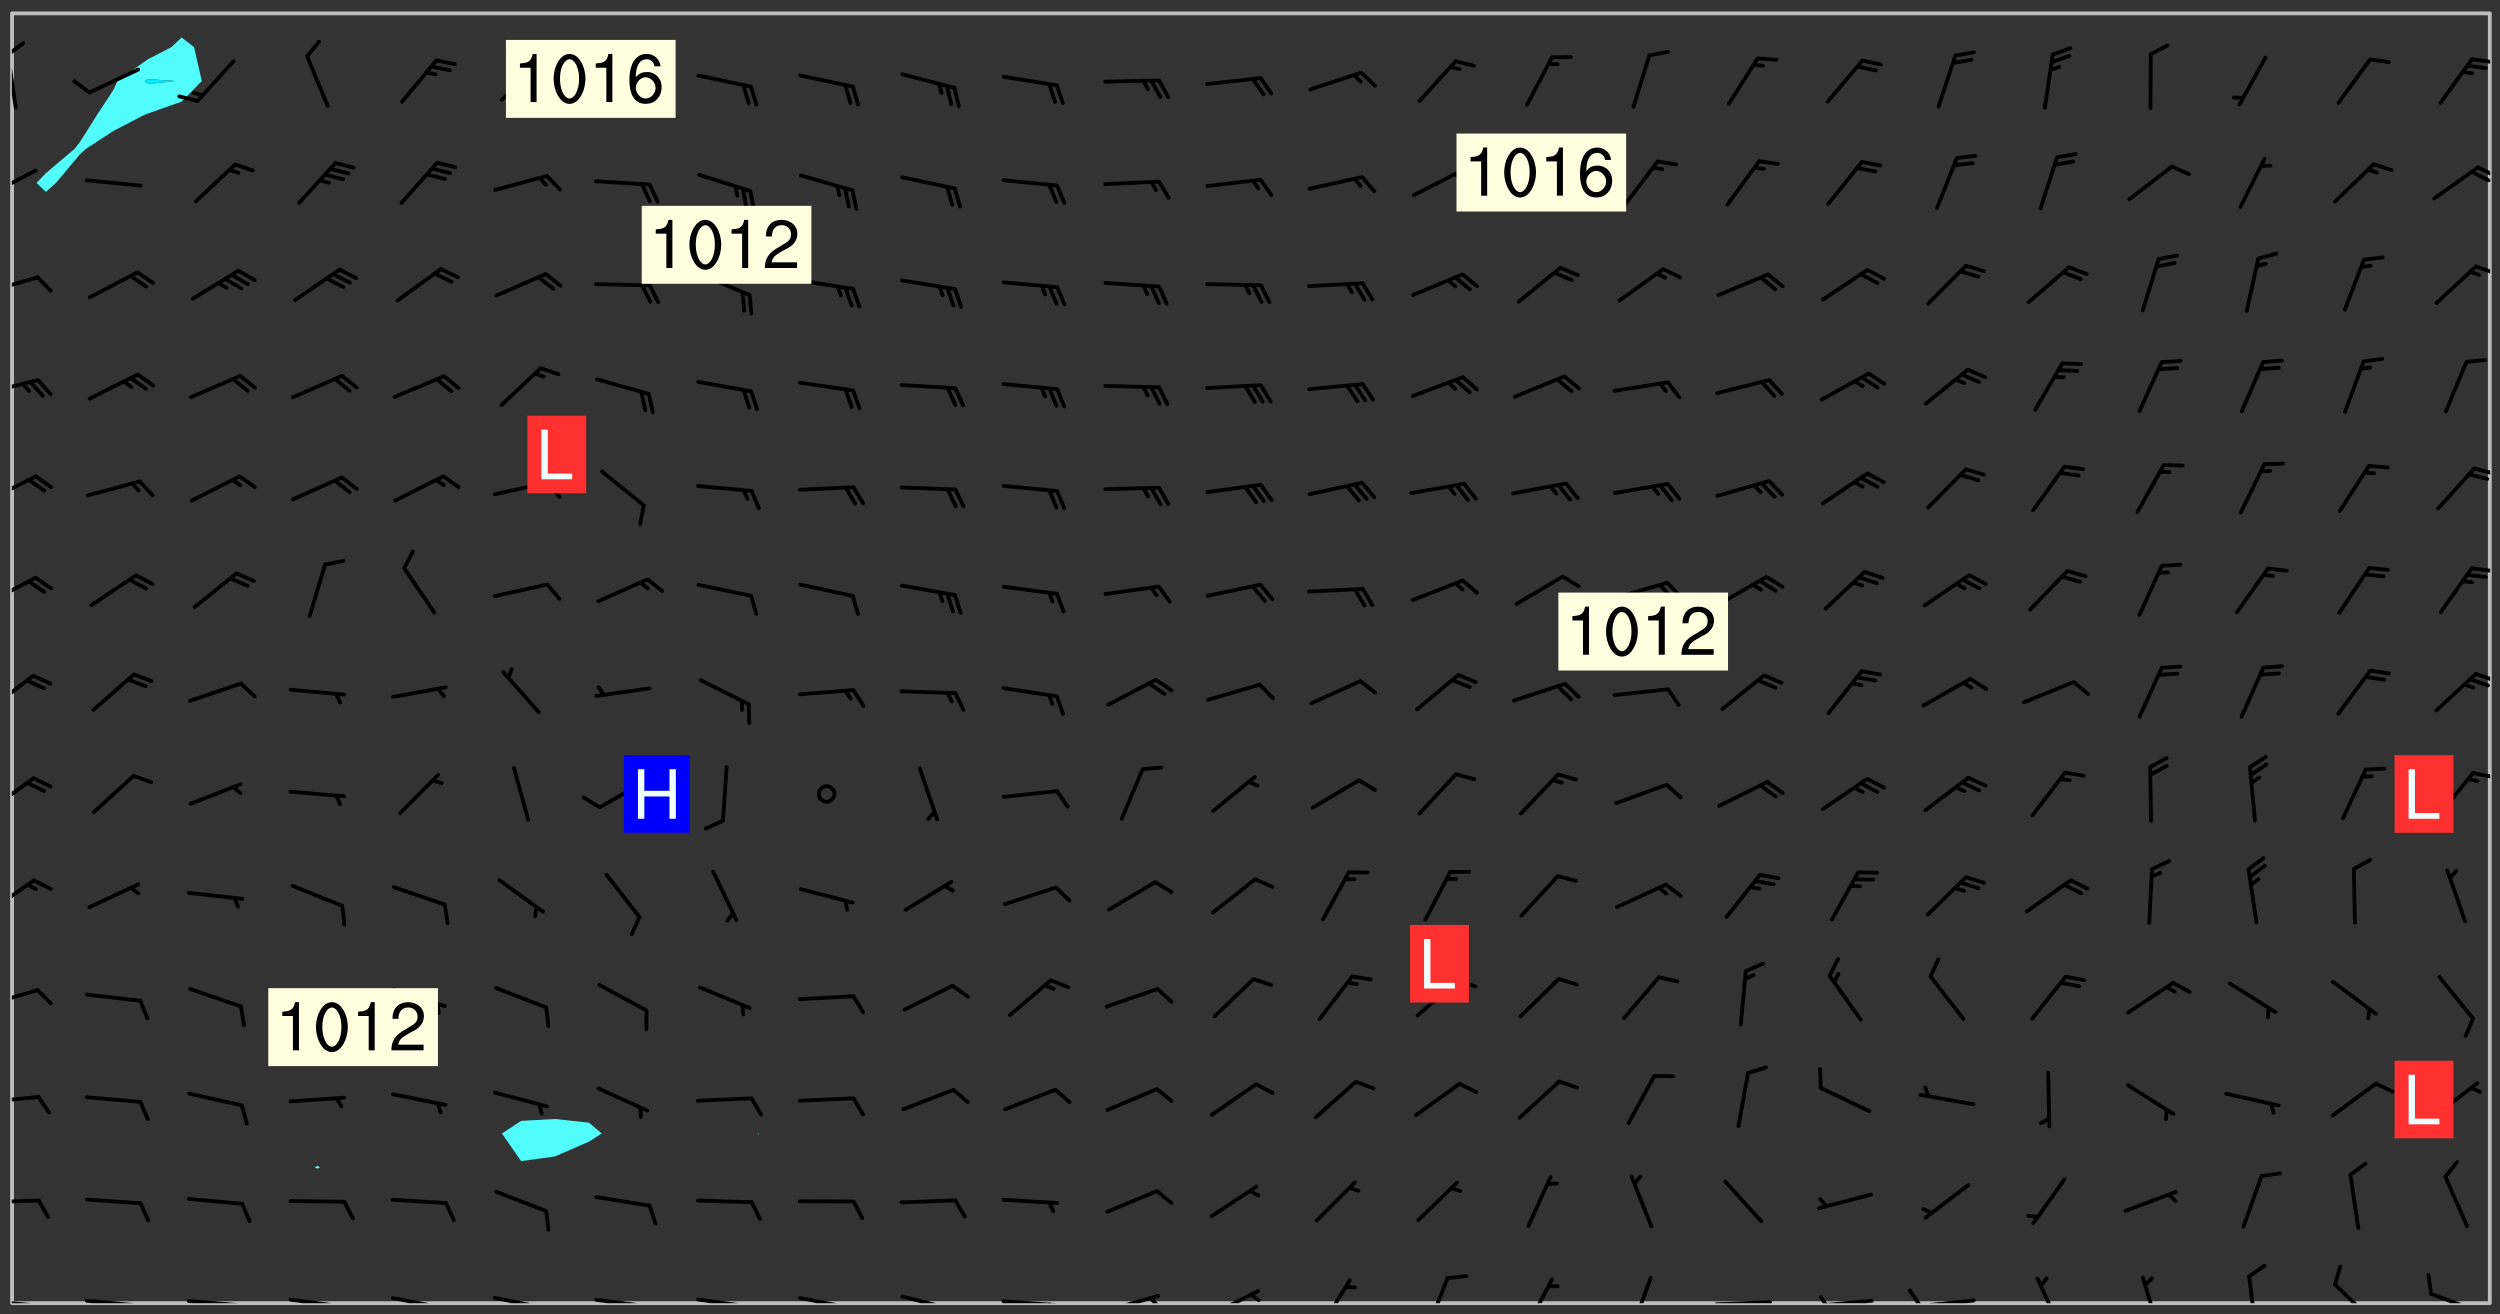 <svg xmlns="http://www.w3.org/2000/svg" role="img" xmlns:xlink="http://www.w3.org/1999/xlink" viewBox="142.45 309.95 326.84 171.84"><rect x="142.45" y="309.95" width="326.84" height="171.84" fill="#333333" stroke="none"/><defs><clipPath id="a"><path d="M144 311.672h1v168.656h-1zm0 0"/></clipPath><clipPath id="b"><path d="M144 311.672h324v168.656H144zm0 0"/></clipPath><clipPath id="c"><path d="M467 311.672h1v168.656h-1zm0 0"/></clipPath><clipPath id="d"><path d="M144 479h4v1.328h-4zm0 0"/></clipPath><clipPath id="e"><path d="M147 480h2v.328h-2zm0 0"/></clipPath><clipPath id="f"><path d="M153 479h9v1.328h-9zm0 0"/></clipPath><clipPath id="g"><path d="M160 480h3v.328h-3zm0 0"/></clipPath><clipPath id="h"><path d="M166 479h9v1.328h-9zm0 0"/></clipPath><clipPath id="i"><path d="M173 480h3v.328h-3zm0 0"/></clipPath><clipPath id="j"><path d="M180 479h8v1.328h-8zm0 0"/></clipPath><clipPath id="k"><path d="M187 480h2v.328h-2zm0 0"/></clipPath><clipPath id="l"><path d="M193 479h8v1.328h-8zm0 0"/></clipPath><clipPath id="m"><path d="M200 480h2v.328h-2zm0 0"/></clipPath><clipPath id="n"><path d="M206 479h9v1.328h-9zm0 0"/></clipPath><clipPath id="o"><path d="M213 480h2v.328h-2zm0 0"/></clipPath><clipPath id="p"><path d="M220 479h8v1.328h-8zm0 0"/></clipPath><clipPath id="q"><path d="M227 480h2v.328h-2zm0 0"/></clipPath><clipPath id="r"><path d="M233 479h8v1.328h-8zm0 0"/></clipPath><clipPath id="s"><path d="M240 480h2v.328h-2zm0 0"/></clipPath><clipPath id="t"><path d="M246 479h9v1.328h-9zm0 0"/></clipPath><clipPath id="u"><path d="M253 480h2v.328h-2zm0 0"/></clipPath><clipPath id="v"><path d="M260 479h8v1.328h-8zm0 0"/></clipPath><clipPath id="w"><path d="M266 480h3v.328h-3zm0 0"/></clipPath><clipPath id="x"><path d="M273 479h8v1.328h-8zm0 0"/></clipPath><clipPath id="y"><path d="M279 480h2v.328h-2zm0 0"/></clipPath><clipPath id="z"><path d="M286 479h9v1.328h-9zm0 0"/></clipPath><clipPath id="A"><path d="M292 479h2v1.328h-2zm0 0"/></clipPath><clipPath id="B"><path d="M300 478h8v2.328h-8zm0 0"/></clipPath><clipPath id="C"><path d="M305 478h3v2.328h-3zm0 0"/></clipPath><clipPath id="D"><path d="M315 477h5v3.328h-5zm0 0"/></clipPath><clipPath id="E"><path d="M328 476h4v4.328h-4zm0 0"/></clipPath><clipPath id="F"><path d="M341 476h5v4.328h-5zm0 0"/></clipPath><clipPath id="G"><path d="M355 476h4v4.328h-4zm0 0"/></clipPath><clipPath id="H"><path d="M366 479h9v1.328h-9zm0 0"/></clipPath><clipPath id="I"><path d="M379 479h9v1.328h-9zm0 0"/></clipPath><clipPath id="J"><path d="M380 479h2v1.328h-2zm0 0"/></clipPath><clipPath id="K"><path d="M393 479h8v1.328h-8zm0 0"/></clipPath><clipPath id="L"><path d="M391 478h3v2.328h-3zm0 0"/></clipPath><clipPath id="M"><path d="M408 476h5v4.328h-5zm0 0"/></clipPath><clipPath id="N"><path d="M422 476h3v4.328h-3zm0 0"/></clipPath><clipPath id="O"><path d="M436 476h2v4.328h-2zm0 0"/></clipPath><clipPath id="P"><path d="M447 477h7v3.328h-7zm0 0"/></clipPath><clipPath id="Q"><path d="M460 478h8v2.328h-8zm0 0"/></clipPath><clipPath id="R"><path d="M144 466h4v2h-4zm0 0"/></clipPath><clipPath id="S"><path d="M144 453h4v2h-4zm0 0"/></clipPath><clipPath id="T"><path d="M144 439h4v3h-4zm0 0"/></clipPath><clipPath id="U"><path d="M144 424h4v6h-4zm0 0"/></clipPath><clipPath id="V"><path d="M144 411h4v6h-4zm0 0"/></clipPath><clipPath id="W"><path d="M465 410h3v2h-3zm0 0"/></clipPath><clipPath id="X"><path d="M144 398h4v5h-4zm0 0"/></clipPath><clipPath id="Y"><path d="M465 397h3v3h-3zm0 0"/></clipPath><clipPath id="Z"><path d="M144 385h4v5h-4zm0 0"/></clipPath><clipPath id="aa"><path d="M465 384h3v1h-3zm0 0"/></clipPath><clipPath id="ab"><path d="M144 371h4v5h-4zm0 0"/></clipPath><clipPath id="ac"><path d="M465 370h3v3h-3zm0 0"/></clipPath><clipPath id="ad"><path d="M144 359h4v3h-4zm0 0"/></clipPath><clipPath id="ae"><path d="M144 345h4v4h-4zm0 0"/></clipPath><clipPath id="af"><path d="M465 344h3v2h-3zm0 0"/></clipPath><clipPath id="ag"><path d="M144 331h4v5h-4zm0 0"/></clipPath><clipPath id="ah"><path d="M466 331h2v3h-2zm0 0"/></clipPath><clipPath id="ai"><path d="M465 332h3v2h-3zm0 0"/></clipPath><clipPath id="aj"><path d="M144 316h1v9h-1zm0 0"/></clipPath><clipPath id="ak"><path d="M144 315h2v3h-2zm0 0"/></clipPath><clipPath id="al"><path d="M465 317h3v2h-3zm0 0"/></clipPath><g id="am" clip-path="url(#clip1)"><path fill="#fff" fill-opacity="0" fill-rule="evenodd" d="M0 0h1000v1000H0zm0 0"/><path fill="#d3d3d3" fill-opacity="0" fill-rule="evenodd" d="M162.152 355.867l-.234.293.059.234.117.172.176.234.293.348.113.059.117-.172.059-.234.176-.176.465-.176h.699l.234.293.289.816.059.176.176.23.352.234.699.699.172.176.234.348.234.41.289.582.41.465.23.234.234.176.117.23.176.293.172 1.164v.234l.059.289.059.117.117.117.348.41.117.172.176.176.176.234.117.172.172.352.059.234.234.406.234-.059-.176.176-.059.93h-.582l-.234-.113-.348.113-.117.117-.059.293-.059.176-.117.172-.465.293-.059.234-.059.113v.645l.059.172v.41l.059.059v.406l.059.406.117.176.059.059.23.641-.059.293v.699l-.059.582v.234l-.059.23-.055.352v1.922l.055.117h.426l-.367.117-.023.352.891 1.168 1.742.539 1.34.359v.539l.09.809.535.715 1.52.27.891-.086.09 1.164.535.18 1.16-.18 2.055-.984 1.16-.363 1.879-.176 1.695-.18-.18.719-1.516.086-1.25.09-.805.27-1.074.809.27.719.535.898-.18.625-.266.809.266 1.078.625.898.805.18 1.25-.18-.266.723.098.504.055.293v.172l.059.293v.406l.176.117.352.117h.406l.293-.176.113-.117.059-.117.117-.23.059-.176.352-.465.23-.176.176-.059.176.059.059.176.117.988.055.469.059.172.117.234.176.059.816.059h.289l.117.234.059.406.059.352v1.105l.117.293.117.348.289.699.176.352.582.754.352.176.172.059.469.234.641.465.348.234.293.176.293.055.23.062.816.348.293.176.113.172.352.352.117.176.523.641v.289l.059.352v.348l.059.352.059.289.117.059.172.059h.176l.582.234.176.117.176.289.176.234.113.234.293.23.117.117v.41l.059.055.289.234.234.117.059.117.117.172.059.117.23.234.059.176.234.059.117.059-.117.113-.059.117v.117l-.117.293-.117.289v.582l.176.117.117.059.059.117.117.117.113.059.176.348.059.352.059.406v.176l-.059.176-.117.699v.172l.117.176.293.293h.406l.176.117.117.172.117.293v.234h-.527l-.23-.234h-.234l-.176.059-.059.699.059.348.117.176.176.41.117.23.289.469.176.055h.523l.234.059.758.641.059.293v.234l.059.059.23.348v.352l-.117.172v.293l.293.289.293.176.172.059.293.176.293.117.582.406.289.234.293.176.219.16.016.012.23.176.641.523.176.234.117.176.176.176.113.172v.641l.117.176.469.117.582.117.234.059.23.113.293.117.113.059.586.352.289.172.176.062.176.055.176.059.699.352.289.176.234.055.289.176.234.117.641.406.293.117.172.059.234.059.41.059.23.059.234.117.059.172-.41.176.469.059.059.293.113.234.176.055.234.059.176.059.406.117.641.234.117.172.059.234v.176l-.059.117-.059.406.234.234.117.059.348.117.641.23.176.117.289.117.176.176.234.465.582 1.105.176.176.348.176.176.117.352.117 1.047.523.234.059.465.113.293.059.465.176.758.582.234.234.348.465.176.176.289.234.816.699.293.176.289.289.293.176.293.289.695.641.176.176.293.234.289.234.469.289.641.582.348.234.234.293.348.348.352.465.934.992.348.406.117.176.234.059.113.117.645.176.23.113.234.059.293.176.23.117.934.699.406.406.234.176.406.176.234.117.816.348.348.234.234.117.293.289.23.117.758.352.352.172.23.059.293.117.234.059.871.176h.816l.469.23.172.059.875.699.465.117.293.059.176.059.23.059.469.059.348.059.352.059.406.059h.293l.172.059v.23l.176.176h.293l.348.059.352.059.699.117h.641l.465-.234.293-.176.172-.117.41-.172.289-.176.934-.465.469-.293.523-.293.465-.172.465-.176 1.051-.465.289-.117.41-.117.289-.117.527-.176 1.516-.699.582-.348.289-.059.293-.059.348-.117.875-.23.352-.117h.113l.234-.059.875-.234.234-.059h.812l.352-.059.816-.117.172-.059.352-.055.293-.059.23-.059.816-.176.176-.059h.348l.234-.059.465-.117.758-.172.234-.059h.348l.41-.117.289-.059 1.285-.059h.289l.41-.059.23-.059h.176l.875-.117h.406l.41-.117h.348l.352-.113.871-.059h1.75l1.047.289.41.117.289.117.352.117.289.117 1.051.172.289.059h.293l.293.059.172.059.41.059.172.059.117.059h.117l.117.059.352.059h.113l.41.066 1.922.395 1.926.395 1.52.449 1.695.719 2.145.805 1.605-.719 1.43-.805 1.16-1.078 1.25-.449 3.035-.719 1.875-.359 2.145-1.348 2.234-1.254 2.5-1.258 1.695-.449 1.785-.18 1.16-.27.625.539 1.34-.27.715-.988.984-1.344.445-.18.805-.359 1.875-.539 1.785-.449 1.25-.27 1.16-.09 1.699-.09 1.961-.27 1.25-.09h.539l.625-.09h.891l2.145-.18 2.41-.18 2.59-.09 1.695.18 1.609.09 1.43.359 1.16.719 1.875.988 1.16 1.527.266.715.629.09.355.898.535.539.535 1.527 1.074.359h.535l-.805.535.09 1.707.715 2.695.891.805.895.988.715 1.258 1.785.539 1.52-.18.355 1.344 1.609-.805.98-.539.27.27.316-.215.219-.145.801.449.449-.359h.355l.535-.27.539-.719.535-.27.625-.988 1.16.449.84.371 1.395.617 1.695-.18h1.605l1.785.09.18-1.707.535-1.344.805.27.492.848.402.406-.09.539v.359l.715.449.711-.27h1.43l.359.988.445 1.258.715 1.344 1.25.629 1.695.629.715-.18.18-.539.98-.09.449.359.086 1.258-.266.629-.535.18v.539l.715.984.266.539.984.988.801 1.078-.266.359-.09.898-.625 2.332-.355 2.066-.09 1.793-.18.719-.09.539v1.438l-.98 1.883-.359 1.707-.535.898-.805 1.168-.266.539 2.055 1.254.086.359-.355.539-.09-.18v.809l.09 1.438-.445.715-1.074.094-.266.715.535.898.805.719 1.16.809 1.34.27.445.359-.355.449-1.789-.09-1.25-.449-.715-.719-.625-.09-.176 3.59-.188 1.309h89.359V311.703h-55.27v49.082l.762.125 3.289.543 2.023 2.836v2.754l2.352.332 2.348.332h4.051l-1.379 4.16-2.023.707-2.023.703-.543.344-2.594 1.617-.188.117-2.023-2.078-.73-2.742-2.672-2.078-1.375-3.5-.066-.082-1.957-2.672 2.75-1.418v-49.082H294.422v91.414l.117.031.133.012.074.074.105.047.09.059.086.059.09.059.297.297.059.09.031.117.027.117.016.137-.031.117-.059.09-.059.086-.043.105-.047.102-.027.121v.145l.176.27.148.148.074.086.074.074.043.105.062.09.059.086.043.105.059.09.047.102.043.105.059.086.117.18.074.074.062.086.059.09.043.105.059.09.059.086.062.09.059.09.043.102.117.18.074.074.059.086.074.074.09.059.105.047h.148l.133-.016.133.016.102-.047.074-.074.047-.102-.016-.133v-.148l-.047-.105-.027-.117-.047-.102-.027-.121-.043-.102-.062-.09-.043-.102-.043-.105-.031-.117-.016-.133-.012-.137.086-.059.059-.086.121-.031.043.105.016.133v.117l.059.102.059.09.09.059.148.148.059.09.043.105-.012.102.086.059.105.047.086.059.09.059.074.074-.117.027-.105.047-.086.059-.074.074-.059.09-.062.086-.027.121-.047.102-.043.105-.031.117-.012.133-.016.133v.148l.027.117.047.105.043.102.059.09.074.074.09.059.074.074.09.059.059.09.043.105.047.102.117.031.133.016h.148l.117-.031.105.043.043.105.047.102.027.121L299.5 410l.027.117.031.121.027.117.105.043.102.047.133-.016.148.148.062.086.074.074.07.074.09.062.105.043.102.043.117.031.137.016.117-.031.074-.074.027-.117-.012-.133-.031-.121-.027-.117.043-.105h.117l.09.062.117.027h.148l.133.016h.148l.133.016.133-.016h.148l.133-.016.133-.012.137.012.117-.027.133-.016.191-.059-.059.176-.016.133-.027.121-.016.133-.059.086-.133.016-.105.047-.105.043-.117.031-.117.027-.266.031h-.148l-.133.016-.074.074.059.086.148.148.117.18.074.07.09.062.09.059.086.059.09.059.102.043.105.062.105.043.086.059.105.047.102.043.18.117.059.09-.043.102-.047.105.016.133.223.223.059.09.043.102.031.121.043.102.016.133.031.117.012.137.031.117.148.148.102.043.105.043.117.031.133.016.137.016h.117l.117-.031.09-.059.043-.105.047-.102.043-.105.031-.117.012-.133v-.148l-.012-.133-.016-.133-.031-.117-.043-.105-.047-.105-.043-.102-.043-.105-.016-.133.016-.133.027-.117.031-.117.027-.121.047-.102.09-.059.086-.062.074-.074.09-.059.223-.223.059-.086.074-.074.117-.18.059-.086v-.148l-.074-.074-.102-.047-.105-.043-.102-.043-.059-.09-.047-.105-.027-.117.09-.059.117-.031.102-.043.18-.117.148-.148.012-.133-.012-.105-.09-.059-.133.016h-.148l-.133.016-.133-.016-.121-.031-.086-.059-.074-.074-.059-.09-.062-.086-.117-.18-.059-.086.031-.121.086-.059.121-.031.059-.086v-.121l-.031-.117-.059-.09-.059-.086-.047-.105-.027-.117-.016-.133.059-.09.074-.074.09-.059.117-.18.074-.074.059-.086.148-.148.121-.031.133-.016.133.016.074.074.043.105.016.133-.031.117-.117.031-.133.012-.148.148-.043.105-.047.102-.027.121-.031.117v.148l.031.117.043.105.059.09.074.07.074.074.117.031.121.027.117-.027.133-.016h.117l.09.059.074.074.047.105.059.086.102.047.133.016.105.043.086.059-.012.105-.074.074-.18.117-.059.09-.09.059-.07.074-.074.074-.062.09-.027.117-.016.133.016.133-.016.133v.148l.016.133.027.117.031.121.074.074.09.059.086.059.09.059.117.031v.086l-.102.047-.09.059-.266.031-.117.027h-.148l-.105.043-.102.047-.059.09-.062.234-.012.133-.031.121-.016.133v.293l-.012.133.012.137.016.133.133.016.133.012.121.031.086.059.074.074.047.105.043.102.016.133v.445l-.016.133v.445l.031.266.027.117.016.133.031.117.086.211.031.266v.148l-.031.117-.027.117-.031.121-.027.117-.031.117-.031.121-.012.133-.016.133.09.059.117-.031.102.016.047.105-.031.266v.441l-.043.105-.047.105-.043.102-.043.105-.059.086-.031.121-.043.117-.031.117-.016.133.016.133.059.09.105.047.086.059.059.086-.012.137-.031.117-.043.102v.445l-.016.133v.148l-.031.117-.043.105-.027.117-.047.105-.043.102-.031.121-.027.117-.031.133-.031.117-.027.117-.043.105-.031.117-.031.121-.012.133-.016.133v.297l.027.117v.148l.047.398.027.117.059.09.121.031h.148l.133-.016.059.09v.117l-.059.09-.09.059-.102.043-.105.047-.09.059-.086.059-.137.016-.117-.031-.133-.016-.102.047-.062.086-.012.137-.016.133-.031.117-.027.117-.016.133-.031.121v.297l.016.133.031.117v.148l.012.133v.148l-.027.117-.047.102-.027.121-.031.117-.059.09-.074.074-.102.043-.105.047-.117.027-.121.031-.102-.047.059-.086.105-.047.027-.117.031-.117.027-.121.031-.117v-.148l.016-.133-.031-.117-.043-.105-.105.016-.074.074-.102.043-.09.062-.074.074-.043.102-.016.133-.031.117L304.25 426l-.031.117-.027.117-.031.121-.027.117-.031.117-.043.105-.09.059h-.09l-.117-.031-.031-.086.016-.137-.031-.117v-.148l-.012-.133v-.148l-.062-.234-.027-.121-.043-.102-.047-.105-.059-.086-.059-.09-.043-.105-.062-.086-.148-.148-.07-.074-.105-.047-.105-.043-.102-.043-.297-.297-.09-.074-.086-.059-.105-.043-.09-.062-.086-.059-.105-.043-.09-.059-.086-.062-.074-.07-.105-.047-.086-.059-.105-.043-.09-.062-.102-.043-.105-.043-.086-.059-.105-.047-.105-.043-.102-.047-.09-.059-.102-.043-.105-.043-.09-.062-.117-.027-.133-.016-.133.016H299.75l-.133.016-.117-.031-.09-.059-.074-.074-.09-.059-.102-.047h-.148l-.121-.027-.102-.043-.074-.074-.117-.18-.09-.059-.102-.043-.09-.062-.105-.043-.09-.059-.086-.059-.105-.047-.059-.086-.059-.09-.043-.105-.047-.102-.074-.074-.086-.059-.074-.074-.09-.059-.223-.223-.043-.105-.031-.266.105-.043h.145l.105.043.074.074.09.059.086.059.105.047.09.059.148.148.07.074.148.148.062.086.074.074.086.059.074.074.09.062.09.059.086.059.27.176.102.047.105.043.102.043.047-.074.059-.086.074-.074.07-.074.105.043.074.074.059.09.043.102.047.105.043.105.121.027.117-.027.074-.09.043-.105.059-.09.074-.074.105-.043.117-.027.133.012.09.059.148.148.059.09.043.105.047.102.043.105.043.102.105.047.105.043.133.016.086-.059.059-.09.074-.074.105-.043.117.027.105.047.102.043.105.043.102.047.18.117v.117l-.016.133.016.133.016.137.059.086.102.047.121.027.117.031h.148l.117-.031.059-.09.18-.117.059-.09.074-.074.059-.086.117-.18.18-.117.117.031.09.059.043.074-.016.133v.117l.09.059h.148l.133-.016.133-.012.266-.031.105-.043.117-.031.121-.027.074-.074.07-.074.062-.09-.016-.105-.047-.102-.102-.043-.105-.016-.117.027-.266.031h-.148l-.074-.074-.09-.059-.117-.031-.117-.027-.133-.016h-.148l-.133.016h-.297l-.105-.047-.148-.148-.043-.102-.059-.09.223-.223.086-.059.105-.043.117-.031.133-.016.133.016.137.016.102.043.133-.012.09-.062.102-.043.062-.09-.047-.102-.09-.059-.117-.031-.102-.043-.059-.09-.062-.09v-.117l.016-.133.105-.047.074-.07v-.121l-.09-.059-.031-.117.09-.059.074-.074.043-.105.059-.09.047-.102.016-.133v-.148l-.047-.105-.043-.102-.09-.059-.133-.016-.102-.043-.137-.016-.117-.031h-.445l-.133-.016-.133-.012-.133-.016-.117-.031h-.148l-.133-.016-.133-.012-.266-.031-.121-.043-.086-.059-.074-.074v-.148l.012-.133.105-.047.102-.043.133-.016h.152l.133-.016h.293l.121.031.102.043.09.059.234.062.121-.047.09-.059.102-.043.133-.016.105.043.102.047.133.012.121-.027h.145l.121-.031.117-.027.105-.047.074-.074.086-.059.148-.148.059-.086.047-.105.027-.117.016-.105-.102-.043-.09-.059-.117-.031-.105-.043-.09-.062-.074-.086-.074-.074-.102-.043-.105-.047-.102-.043-.059-.09-.047-.102-.086-.211-.062-.086-.059-.09-.074-.074-.086-.059h-.27l-.117.031-.09.059-.102.043-.133.016-.105-.016-.027-.117-.062-.09-.117-.031-.102-.043-.148-.148-.031-.117-.016-.105.074-.074.18-.117.117-.027.117-.031.137.016.102.043.105.043.102.047.105.043.117.031.133.016.117.027.133.016.105-.016.09-.059-.074-.074-.105-.043-.074-.074-.074-.09-.148-.148-.086-.059-.09-.059-.074-.074-.09-.059-.102-.047-.121-.027-.102-.047-.105-.043-.117-.031-.102-.043-.121-.031h-.148l-.117.031-.105.043-.086.062-.18.117-.086.059-.09.059-.105.047-.086.059-.105.043-.102.043-.105.047-.074.074-.059.09-.059.086-.047.105-.059.086-.074.074-.133-.012-.117-.031h-.117l-.074.074-.09.059-.074.074-.09.059-.086.059-.105.047-.102.043-.137.016-.102-.043-.148-.148-.105-.047h-.086l-.105.047-.102.043-.121.031-.117-.031-.074-.074v-.117l.031-.121.074-.07.059-.09.074-.074.117-.031.105-.043h.293l.133-.016.137-.016.102-.043.09-.059.102-.047.09-.059.133-.012.09.059.133.012.09-.059.086-.059.105-.043.09-.059.086-.062.09-.059.148-.148.059-.086.059-.09.105-.043.133-.016.117.027.121.031.059-.059.059-.09.031-.266.027-.117.105.012.133.016.102-.043.09-.059.059-.09.074-.074.059-.09.047-.102.012-.133-.012-.133-.047-.105-.148-.148-.059-.09-.059-.086-.043-.105v-.445l.016-.133v-.148l.012-.133-.059-.059-.09.059-.102-.043-.18-.117-.086-.059-.062-.09-.059-.09-.074-.074-.086-.059-.121.031-.102.012-.105.047-.086.059-.105.043-.148.148-.09.059-.086.059-.09.062-.105.043-.133.016v-.121l.105-.043.117-.031.074-.07.043-.105v-.148l-.027-.117-.148-.148-.133-.016h-.148l-.117.031-.105.043-.102.043-.09.062-.117.027-.074-.074.012-.133-.043-.102-.043-.105-.09-.059-.117.027-.121.031-.117.031-.102.043-.121.031-.102.043-.105.043-.09.059-.102.016v-.117l.016-.133-.059-.09-.074.043-.148.148-.059.09-.074.074-.047.105-.043.102-.074.074-.059.09-.074.074-.059.086-.074.074-.09.062-.074.07-.074.074-.102.016-.133.016-.105-.043v-.121l.148-.148.043-.102.059-.09.047-.102.043-.105.059-.09.031-.117.043-.102.031-.121.027-.117.047-.105.043-.102.043-.105.074-.07.09-.062.09-.059.102-.043h.297l.266-.031.105-.043-.074-.074-.117-.031-.105-.043-.09-.059-.102-.047-.09-.059-.102-.043-.105-.043-.09-.062-.086-.059-.105-.043-.102-.043-.121-.031-.117-.031-.102-.043L297.5 410.25l-.102-.043-.09-.059-.043-.105-.016-.133.102-.043.133-.016.137.016.133-.016.102-.043.059-.09.016-.105-.09-.059-.074-.074-.102-.043-.09-.059-.148-.148-.043-.105-.016-.133v-.293l-.059-.09-.09-.059-.074-.074-.043-.105-.031-.117-.059-.09-.074-.074-.117-.027-.074-.074-.09-.059-.09-.062-.086-.059-.074-.074-.059-.086-.047-.105-.086-.059-.148-.148-.195-.059-.133.016-.102.043-.074.074-.047.102-.043.105-.059.09-.059.086-.297.297-.09.059h-.086l-.062-.086-.043-.105.031-.117.059-.09.027-.117-.012-.133-.09-.062-.105.047-.117.027-.117.031-.27.176-.102.047-.117.027-.105.047-.09.059-.102.043-.059-.086-.047-.105.016-.133.047-.105.07-.074.074-.07.059-.09v-.148l-.043-.105h-.238l-.102.047-.031.117-.027.117-.031.121-.074.043-.133.016-.074-.047-.043-.102-.043-.105-.047-.102-.043-.105-.121.031-.102.043-.133.016-.117.031-.105.043-.09.059-.102.047-.121.027-.133.016-.102-.043-.059-.09-.047-.105-.043-.102-.043-.105v-.117l.059-.09.086-.059.18-.117.102-.047.105-.043.105-.059.102-.043.09-.062.102-.043.105-.059.102-.047.09-.059.105-.043.102-.043.09-.062.102-.043.137-.016.117.031.102.043.121.031.102.043.105.047.102.043.105.043.102.047.105.043.102.043.105.047.086.059.105.043.117.031.105.043.102.047.09.059.105.043.102.043.105.047.117.027.102.047.121.027h.148l.086-.059.016-.102.059-.09-.027-.117-.074-.074-.117-.18-.074-.074-.09-.074-.18-.117-.086-.059-.105-.043-.102-.047-.27-.176-.059-.09-.074-.074-.059-.09-.043-.102-.031-.117-.016-.137v-.562l-.012-.133-.016-.133-.031-.117-.016-.133-.012-.133-.031-.121-.223-.223-.059-.086-.016-.105.031-.117.133-.016v-91.414H172.992v1.453l-.059.234-.352 1.051-.172.523-.117.348-.176.41-.117.172-.234.293-.23.059h-.352l-.117.059-.23.406v.293l.117.176.23.23.117.234.641.758.293.465.176.234.23.352.234.348.641.816.176.465.172.41.117.695.176.469.117 1.398.059.465v.875l.117 1.047v4.781l-.059.465-.352 1.281-.176.523-.113.41-.352.93L172.934 336l-.234.582-.117.176-.172.348-.176.406-.352.816-.059.293-.113.293-.117.289-.059.176-.117.875-.059.406-.059.117-.059.176-.059.172-.23.527-.117.172v.234l-.117.234-.059.172-.176.586v.289l-.059.176v.293l-.059.113-.059.527v.172l-.055.234v2.621l-.176.816-.117.176-.176.234-.117.172-.113.234-.586.934-.23.289-.293.465-.176.234-.289.352-.352.699-.113.23-.176.41-.176.23-.406.527-.816.699-.293.172-.289.234-.176.117-.176.176-.523.406-.527.176-.172.176-.234.055-.641.176h-.758m12.211 31.023l-1.074.449.359.895 1.25-.715.445-.539-.98-.09"/><path fill="#d3d3d3" fill-opacity="0" fill-rule="evenodd" d="M201.508 416.598h-.895l.449.629.98.359.805-.09.445-.988-.176.09-.715-.355-.895.355m154.621 59.07l-.059-.523v-.293l.113-.293.059-.23.469-.469h.113l.117-.113.117-.059h.176l.234-.059h.348l.234.059.117.059.23.172.059.176.117.582v.293l-.117.176-.172.289-.176.176-.527.523-.23.234-.117.059h-.176l-.117-.059-.406-.293-.176-.117-.117-.059-.059-.113-.055-.117m6.641-10.957l-.059-.172v-1.109l.059-.172.176-.059.172-.059h.176l.234-.059.117.059.059.699-.059.172-.117.176-.117.059-.234.523-.113.059h-.234l-.059-.117m9.613-14.391l-.117-.176v-.699l.293-.875.117-.172.176-.352.113-.23.117-.293.352-.758.117-.23.172-.234h.176l.117-.059h.641l.117.059.234.234.172.113.352.293.117.117.113.176v.113l.117.059.117.117v.699l-.059.176v.23l-.059.176-.348 1.051-.117.23-.117.234-.117.059-.23.234-.641.289h-.875l-.41-.117-.641-.465"/><path fill="none" stroke="#bebebe" stroke-linecap="round" stroke-linejoin="round" stroke-miterlimit="10" stroke-width=".5" d="M467.957 311.695H144.027v168.625h323.93v-168.625"/><g clip-path="url(#a)"><path fill="#fff" fill-opacity="0" fill-rule="evenodd" d="M144 475.891v4.438h.004H144V311.672h.004H144v164.219"/></g><g clip-path="url(#b)"><path fill="#fff" fill-opacity="0" fill-rule="evenodd" d="M144.004 480.328V311.672h22.188v3.176l-1.324 1.262-3.113 1.605-3.953 2.832-.484 1.098-2.191 3.34-2.25 3.574-.684.867-3.754 3.172-1.211 1.266 1.211 1.176 1.336-1.176 3.102-3.707.789-.73 3.652-2.379 3.977-2.062.461-.184 4.438-1.562 2.641-2.691-1.016-4.438-1.625-1.262v-3.176h17.754v150.691l-.352.211.352.164.336-.164-.336-.211v-150.691h31.07v144.566l-4.441.254-2.5 1.645 2.5 3.609 4.441-.609 4.438-1.938 1.672-1.062-1.672-1.41-4.438-.488v-144.566h26.629v146.441l-.07.023.07.195.035-.195-.035-.023v-146.441H467.996v168.656H144.004"/></g><path fill="#50fcfc" fill-rule="evenodd" d="M148.438 335.039l-1.211-1.176 1.211-1.266 3.754-3.172.684-.867 2.25-3.574 2.191-3.34.484-1.098 3.953-2.832v2.574l-.363.258.363.395 3.547-.395-3.547-.258v-2.574l3.113-1.605 1.324-1.262 1.625 1.262 1.016 4.438-2.641 2.691-4.438 1.562-.461.184-3.977 2.062-3.652 2.379-.789.73-3.102 3.707-1.336 1.176"/><path fill="#00e8fc" fill-rule="evenodd" d="M161.754 320.941l-.363-.395.363-.258 3.547.258-3.547.395"/><path fill="#50fcfc" fill-rule="evenodd" d="M183.945 462.738l-.352-.164.352-.211.336.211-.336.164m26.629-.992l-2.5-3.609 2.5-1.645 4.441-.254 4.438.488 1.672 1.41-1.672 1.062-4.438 1.938-4.441.609m31.07-3.414l-.07-.195.07-.023.035.023-.035.195"/><g clip-path="url(#c)"><path fill="#fff" fill-opacity="0" fill-rule="evenodd" d="M467.996 480.328H468V311.672h-.004H468v168.656h-.004"/></g><g clip-path="url(#d)"><path fill="none" stroke="#000" stroke-linecap="round" stroke-linejoin="round" stroke-miterlimit="10" stroke-width=".5" d="M147.496 480.668l-6.992-.676"/></g><g clip-path="url(#e)"><path fill="none" stroke="#000" stroke-linecap="round" stroke-linejoin="round" stroke-miterlimit="10" stroke-width=".5" d="M147.496 480.668l.941 2.266"/></g><g clip-path="url(#f)"><path fill="none" stroke="#000" stroke-linecap="round" stroke-linejoin="round" stroke-miterlimit="10" stroke-width=".5" d="M160.812 480.652l-6.996-.648"/></g><g clip-path="url(#g)"><path fill="none" stroke="#000" stroke-linecap="round" stroke-linejoin="round" stroke-miterlimit="10" stroke-width=".5" d="M160.812 480.652l.949 2.266"/></g><g clip-path="url(#h)"><path fill="none" stroke="#000" stroke-linecap="round" stroke-linejoin="round" stroke-miterlimit="10" stroke-width=".5" d="M174.133 480.621l-7.004-.586"/></g><g clip-path="url(#i)"><path fill="none" stroke="#000" stroke-linecap="round" stroke-linejoin="round" stroke-miterlimit="10" stroke-width=".5" d="M174.133 480.621l.965 2.254"/></g><g clip-path="url(#j)"><path fill="none" stroke="#000" stroke-linecap="round" stroke-linejoin="round" stroke-miterlimit="10" stroke-width=".5" d="M187.43 480.789l-6.969-.922"/></g><g clip-path="url(#k)"><path fill="none" stroke="#000" stroke-linecap="round" stroke-linejoin="round" stroke-miterlimit="10" stroke-width=".5" d="M187.43 480.789l.855 2.297"/></g><g clip-path="url(#l)"><path fill="none" stroke="#000" stroke-linecap="round" stroke-linejoin="round" stroke-miterlimit="10" stroke-width=".5" d="M200.707 481.004l-6.895-1.352"/></g><g clip-path="url(#m)"><path fill="none" stroke="#000" stroke-linecap="round" stroke-linejoin="round" stroke-miterlimit="10" stroke-width=".5" d="M200.707 481.004l.715 2.352"/></g><g clip-path="url(#n)"><path fill="none" stroke="#000" stroke-linecap="round" stroke-linejoin="round" stroke-miterlimit="10" stroke-width=".5" d="M214.02 481.023l-6.887-1.391"/></g><g clip-path="url(#o)"><path fill="none" stroke="#000" stroke-linecap="round" stroke-linejoin="round" stroke-miterlimit="10" stroke-width=".5" d="M214.02 481.023l.699 2.352"/></g><g clip-path="url(#p)"><path fill="none" stroke="#000" stroke-linecap="round" stroke-linejoin="round" stroke-miterlimit="10" stroke-width=".5" d="M227.375 480.77l-6.969-.883"/></g><g clip-path="url(#q)"><path fill="none" stroke="#000" stroke-linecap="round" stroke-linejoin="round" stroke-miterlimit="10" stroke-width=".5" d="M227.375 480.77l.871 2.297"/></g><g clip-path="url(#r)"><path fill="none" stroke="#000" stroke-linecap="round" stroke-linejoin="round" stroke-miterlimit="10" stroke-width=".5" d="M240.684 480.812l-6.957-.969"/></g><g clip-path="url(#s)"><path fill="none" stroke="#000" stroke-linecap="round" stroke-linejoin="round" stroke-miterlimit="10" stroke-width=".5" d="M240.684 480.812l.844 2.305"/></g><g clip-path="url(#t)"><path fill="none" stroke="#000" stroke-linecap="round" stroke-linejoin="round" stroke-miterlimit="10" stroke-width=".5" d="M253.969 481.008l-6.895-1.359"/></g><g clip-path="url(#u)"><path fill="none" stroke="#000" stroke-linecap="round" stroke-linejoin="round" stroke-miterlimit="10" stroke-width=".5" d="M253.969 481.008l.711 2.348"/></g><g clip-path="url(#v)"><path fill="none" stroke="#000" stroke-linecap="round" stroke-linejoin="round" stroke-miterlimit="10" stroke-width=".5" d="M267.238 481.203l-6.805-1.75"/></g><g clip-path="url(#w)"><path fill="none" stroke="#000" stroke-linecap="round" stroke-linejoin="round" stroke-miterlimit="10" stroke-width=".5" d="M267.238 481.203l.574 2.387"/></g><g clip-path="url(#x)"><path fill="none" stroke="#000" stroke-linecap="round" stroke-linejoin="round" stroke-miterlimit="10" stroke-width=".5" d="M280.656 480.578l-7.012-.5"/></g><g clip-path="url(#y)"><path fill="none" stroke="#000" stroke-linecap="round" stroke-linejoin="round" stroke-miterlimit="10" stroke-width=".5" d="M279.637 480.508l.496 1.121"/></g><g clip-path="url(#z)"><path fill="none" stroke="#000" stroke-linecap="round" stroke-linejoin="round" stroke-miterlimit="10" stroke-width=".5" d="M293.852 479.387l-6.77 1.887"/></g><g clip-path="url(#A)"><path fill="none" stroke="#000" stroke-linecap="round" stroke-linejoin="round" stroke-miterlimit="10" stroke-width=".5" d="M292.867 479.66l.844.887"/></g><g clip-path="url(#B)"><path fill="none" stroke="#000" stroke-linecap="round" stroke-linejoin="round" stroke-miterlimit="10" stroke-width=".5" d="M306.922 478.758l-6.285 3.141"/></g><g clip-path="url(#C)"><path fill="none" stroke="#000" stroke-linecap="round" stroke-linejoin="round" stroke-miterlimit="10" stroke-width=".5" d="M306.008 479.215l1 .711"/></g><g clip-path="url(#D)"><path fill="none" stroke="#000" stroke-linecap="round" stroke-linejoin="round" stroke-miterlimit="10" stroke-width=".5" d="M318.914 477.324l-3.637 6.012"/></g><path fill="none" stroke="#000" stroke-linecap="round" stroke-linejoin="round" stroke-miterlimit="10" stroke-width=".5" d="M318.387 478.199l1.223.066"/><g clip-path="url(#E)"><path fill="none" stroke="#000" stroke-linecap="round" stroke-linejoin="round" stroke-miterlimit="10" stroke-width=".5" d="M331.695 477.059l-2.57 6.539"/></g><path fill="none" stroke="#000" stroke-linecap="round" stroke-linejoin="round" stroke-miterlimit="10" stroke-width=".5" d="M331.695 477.059l2.441-.277"/><g clip-path="url(#F)"><path fill="none" stroke="#000" stroke-linecap="round" stroke-linejoin="round" stroke-miterlimit="10" stroke-width=".5" d="M345.344 477.211l-3.234 6.238"/></g><path fill="none" stroke="#000" stroke-linecap="round" stroke-linejoin="round" stroke-miterlimit="10" stroke-width=".5" d="M344.871 478.117l1.227-.012"/><g clip-path="url(#G)"><path fill="none" stroke="#000" stroke-linecap="round" stroke-linejoin="round" stroke-miterlimit="10" stroke-width=".5" d="M358.254 477.031l-2.426 6.594"/></g><g clip-path="url(#H)"><path fill="none" stroke="#000" stroke-linecap="round" stroke-linejoin="round" stroke-miterlimit="10" stroke-width=".5" d="M366.844 480.461l7.023-.266"/></g><g clip-path="url(#I)"><path fill="none" stroke="#000" stroke-linecap="round" stroke-linejoin="round" stroke-miterlimit="10" stroke-width=".5" d="M380.172 480.656L387.168 480"/></g><g clip-path="url(#J)"><path fill="none" stroke="#000" stroke-linecap="round" stroke-linejoin="round" stroke-miterlimit="10" stroke-width=".5" d="M381.191 480.562l-.676-1.027"/></g><g clip-path="url(#K)"><path fill="none" stroke="#000" stroke-linecap="round" stroke-linejoin="round" stroke-miterlimit="10" stroke-width=".5" d="M393.492 480.684l6.988-.711"/></g><g clip-path="url(#L)"><path fill="none" stroke="#000" stroke-linecap="round" stroke-linejoin="round" stroke-miterlimit="10" stroke-width=".5" d="M393.492 480.684l-1.367-2.039"/></g><g clip-path="url(#M)"><path fill="none" stroke="#000" stroke-linecap="round" stroke-linejoin="round" stroke-miterlimit="10" stroke-width=".5" d="M408.836 477.133l2.93 6.391"/></g><path fill="none" stroke="#000" stroke-linecap="round" stroke-linejoin="round" stroke-miterlimit="10" stroke-width=".5" d="M409.262 478.062l.746-.973"/><g clip-path="url(#N)"><path fill="none" stroke="#000" stroke-linecap="round" stroke-linejoin="round" stroke-miterlimit="10" stroke-width=".5" d="M422.602 476.965l2.027 6.727"/></g><path fill="none" stroke="#000" stroke-linecap="round" stroke-linejoin="round" stroke-miterlimit="10" stroke-width=".5" d="M422.898 477.945l.871-.867"/><g clip-path="url(#O)"><path fill="none" stroke="#000" stroke-linecap="round" stroke-linejoin="round" stroke-miterlimit="10" stroke-width=".5" d="M436.492 476.844l.879 6.973"/></g><path fill="none" stroke="#000" stroke-linecap="round" stroke-linejoin="round" stroke-miterlimit="10" stroke-width=".5" d="M436.492 476.844l2.004-1.414"/><g clip-path="url(#P)"><path fill="none" stroke="#000" stroke-linecap="round" stroke-linejoin="round" stroke-miterlimit="10" stroke-width=".5" d="M447.719 477.887l5.055 4.883"/></g><path fill="none" stroke="#000" stroke-linecap="round" stroke-linejoin="round" stroke-miterlimit="10" stroke-width=".5" d="M447.719 477.887l.68-2.359"/><g clip-path="url(#Q)"><path fill="none" stroke="#000" stroke-linecap="round" stroke-linejoin="round" stroke-miterlimit="10" stroke-width=".5" d="M460.27 479.102l6.586 2.457"/></g><path fill="none" stroke="#000" stroke-linecap="round" stroke-linejoin="round" stroke-miterlimit="10" stroke-width=".5" d="M460.27 479.102l-.32-2.434"/><g clip-path="url(#R)"><path fill="none" stroke="#000" stroke-linecap="round" stroke-linejoin="round" stroke-miterlimit="10" stroke-width=".5" d="M147.512 466.902l-7.023.223"/></g><path fill="none" stroke="#000" stroke-linecap="round" stroke-linejoin="round" stroke-miterlimit="10" stroke-width=".5" d="M147.512 466.902l1.219 2.129m12.09-1.773l-7.012-.488m7.012.488l.996 2.242m12.312-2.164l-6.996-.645m6.996.645l.949 2.262m12.379-2.547l-7.023-.074m7.023.074l1.133 2.176m12.176-1.992l-7.012-.441m7.012.441l1.016 2.234m12.074-1.195l-6.559-2.52m6.559 2.52l.297 2.438m13.207-3.141l-6.938-1.113m6.938 1.113l.793 2.324m12.566-2.773l-7.023-.215m7.023.215l1.082 2.203m12.234-2.301l-7.027-.02m7.027.02l1.145 2.172m12.168-2.316l-7.023.27m7.023-.27L268.582 469m12.078-1.781l-7.016-.41m5.992.352l.512 1.113m13.562-2.609l-6.488 2.699m6.488-2.699l1.895 1.559m11.105-2.148l-5.859 3.879m5.008-3.316l1.078.586m12.645-1.695L314.613 469.5m4.242-4.246l1.176.355m12.902-1.039l-5.047 4.887m4.312-4.176l1.168.379m11.809-1.848l-2.898 6.402m2.477-5.469l1.227-.078m9.77-.922l2.586 6.535m-2.211-5.582l.793-.938M368 464.406l4.711 5.215m7.559-1.723l6.801-1.77m-5.809 1.512l-.832-.902m13.762 2.402l5.59-4.254m-4.777 3.637l-1.113-.516m14.375 1.871l4.07-5.73m-3.477 4.895l-1.219-.156m19.266-3.102l-6.582 2.457m5.625-2.102l.918.816m11.246-3.254l-2.363 6.621m2.363-6.621l2.426-.355m9.191.191l1.031 6.949m-1.031-6.949l1.977-1.457m10.441 1.715l2.824 6.434m-2.824-6.434l1.52-1.926"/><g clip-path="url(#S)"><path fill="none" stroke="#000" stroke-linecap="round" stroke-linejoin="round" stroke-miterlimit="10" stroke-width=".5" d="M147.496 453.359l-6.992.68"/></g><path fill="none" stroke="#000" stroke-linecap="round" stroke-linejoin="round" stroke-miterlimit="10" stroke-width=".5" d="M147.496 453.359l1.359 2.043m11.961-1.398l-7-.609m7 .609l.961 2.258m12.281-1.801l-6.859-1.527m6.859 1.527l.656 2.367m12.734-3.371l-7.008.484m5.988-.414l.648 1.043m13.625-.172L193.816 453m5.887 1.195l.348 1.176m13.922-.773l-6.793-1.797m5.805 1.535l.277 1.195m13.824-.375l-6.391-2.918m5.461 2.496l.074 1.223m14.484-2.41l-7.02.305m7.02-.305l1.246 2.117m12.07-2.125l-7.02.32m7.02-.32l1.25 2.113m11.832-3.219l-6.555 2.531m6.555-2.531l1.855 1.605m11.457-1.617l-6.551 2.551m6.551-2.551l1.859 1.602m11.418-1.695l-6.473 2.738m6.473-2.738l1.902 1.547m11.07-2.168l-5.789 3.98m5.789-3.98l2.176 1.133m10.879-1.465l-5.27 4.648m5.27-4.648l2.297.863m11.238-.59l-5.707 4.102m5.707-4.102l2.199 1.086m10.852-1.406l-5.184 4.742m5.184-4.742l2.312.82m10.098-1.531l-3.371 6.164m3.371-6.164l2.453.027m9.805-.402l-1.254 6.914m1.254-6.914l2.336-.746m7.184 2.684l6.336 3.035m-6.336-3.035l-.105-2.449m13.129 3.355l6.918 1.227m-5.91-1.047l-.379-1.168m16.219 5.113l-.148-7.023m.125 6l-1.07.602m17.301-1.207l-5.93-3.766m5.066 3.219l-.094 1.223m14.734-1.789l-6.855-1.539m5.859 1.316l.324 1.18m13.391-3.809l-5.66 4.164m5.66-4.164l2.211 1.062m11.055-1.129l-5.562 4.297m4.754-3.672l1.117.504"/><g clip-path="url(#T)"><path fill="none" stroke="#000" stroke-linecap="round" stroke-linejoin="round" stroke-miterlimit="10" stroke-width=".5" d="M147.367 439.379l-6.734 2.012"/></g><path fill="none" stroke="#000" stroke-linecap="round" stroke-linejoin="round" stroke-miterlimit="10" stroke-width=".5" d="M147.367 439.379l1.723 1.746m11.715-.336l-6.98-.812m6.98.812l.895 2.285m12.25-1.543l-6.641-2.297m6.641 2.297l.383 2.426m13.078-2.98l-6.93-1.184m5.922 1.012l.383 1.164m13.809-.469l-6.664-2.234m5.691 1.91l.203 1.211m14.027-.734l-6.551-2.539m6.551 2.539l.293 2.438m12.832-2.027l-6.172-3.355m6.172 3.355l-.023 2.453m13.496-2.785l-6.488-2.691m5.547 2.301l.117 1.219m14.402-2.363l-7.016.375m7.016-.375l1.27 2.102m11.684-3.48l-6.289 3.133m6.289-3.133l1.996 1.426m10.852-2.137l-5.355 4.555m5.355-4.555l2.281.906m-3.062-.242l1.141.453m13.598.012l-6.641 2.301m6.641-2.301l1.797 1.668m10.738-2.949l-5.078 4.859m5.078-4.859l2.328.77m10.582-1.129l-4.27 5.582m4.27-5.582l2.418.398m-3.039.41l1.211.203m13.227-.547l-5.27 4.648m5.27-4.648l2.297.863m-3.066-.188l1.148.434m12.812-1.242l-5.023 4.914m5.023-4.914l2.336.742m10.75-.953l-4.566 5.34m4.566-5.34l2.395.531m8.961-1.359l-.648 6.996m.648-6.996l2.266-.949m-2.359 1.965l1.133-.473m9.922.086l4.059 5.734m-4.059-5.734l1.105-2.191m-.512 3.027l.551-1.098m12.051.352l4.301 5.559m-4.301-5.559l1.012-2.238m16.645 2.27l-4.379 5.496m4.379-5.496l2.41.449m-3.047.348l2.41.449m12.285-.434l-5.867 3.867m5.867-3.867l2.152 1.176m-3.008-.613l1.078.586m13.133 2.656l-5.949-3.742m5.082 3.199l-.09 1.223m14.113-.449l-5.633-4.203m4.812 3.594l-.188 1.211m13.711.035l-4.406-5.473m4.406 5.473l-.965 2.254"/><g clip-path="url(#U)"><path fill="none" stroke="#000" stroke-linecap="round" stroke-linejoin="round" stroke-miterlimit="10" stroke-width=".5" d="M146.875 425.051l-5.75 4.035"/></g><path fill="none" stroke="#000" stroke-linecap="round" stroke-linejoin="round" stroke-miterlimit="10" stroke-width=".5" d="M146.875 425.051l2.188 1.109m-3.023-.523l1.094.555m13.367-.605l-6.371 2.965m5.445-2.531l.98.738m13.566.699l-6.984-.777m5.969.664l.453 1.141m13.645-.105l-6.516-2.621m6.516 2.621l.262 2.441m13.121-2.613l-6.648-2.277m6.648 2.277l.387 2.422m12.449-1.5l-5.691-4.121m4.863 3.52l-.168 1.215m13.621.102l-4.312-5.551m4.312 5.551l-1.004 2.238m13.676-1.844l-3.027-6.34m2.586 5.418l-.73.988m16.375-2.352l-6.801-1.77m5.809 1.512l.285 1.195m13.621-3.652l-6 3.66m5.125-3.125l1.059.621m13.473-.414l-6.684 2.176m6.684-2.176l1.766 1.703m11.23-2.41l-6.043 3.59m6.043-3.59l2.094 1.277m10.961-1.652l-5.523 4.344m5.523-4.344l2.246.988m9.996-1.898l-3.375 6.16m3.375-6.16l2.453.027m-2.945.867l1.227.016m12.516-.945l-3.246 6.23m3.246-6.23l2.453-.02m-2.926.926l1.227-.012m13.316-.363l-4.758 5.168m4.758-5.168l2.375.617m11.754.5l-6.387 2.934m6.387-2.934l1.949 1.484m-2.879-1.059l.977.742m12.266-2.449l-4.379 5.496m4.379-5.496l2.41.449m-3.047.352l2.41.449m-3.047.348l1.203.227M385.383 424l-3.426 6.137M385.383 424l2.453.051m-2.949.844l2.453.051m-2.953.84l1.227.027m13.891-1.195l-5.035 4.902m5.035-4.902l2.336.75m-3.07-.035l2.34.746m-3.07-.035l1.168.375m13.957-1.387l-5.727 4.074m5.727-4.074l2.195 1.102m-3.027-.508l2.195 1.098m9.273-3.164l-.371 7.02m.371-7.02l2.227-1.035m-2.281 2.059l1.113-.52m11.551-.469l1.043 6.949m-1.043-6.949l1.969-1.461m-1.816 2.473l1.969-1.461m-1.816 2.473l.984-.73m12.477-1.332l.141 7.027m-.141-7.027l2.145-1.195m10.086 1.391l2.312 6.637m-1.977-5.672l.832-.898"/><g clip-path="url(#V)"><path fill="none" stroke="#000" stroke-linecap="round" stroke-linejoin="round" stroke-miterlimit="10" stroke-width=".5" d="M146.848 411.695l-5.695 4.117"/></g><path fill="none" stroke="#000" stroke-linecap="round" stroke-linejoin="round" stroke-miterlimit="10" stroke-width=".5" d="M146.848 411.695l2.203 1.078m-3.031-.48l2.203 1.082m11.688-1.992l-5.191 4.738m5.191-4.738l2.312.824m11.68.266l-6.543 2.559m5.59-2.184l.934.797m13.562.406l-7-.594m5.98.508l.484 1.125m12.828-3.828l-4.957 4.984m4.234-4.258l1.176.355m9.449-1.977l1.871 6.773m9.336-1.629l6.086-3.516m-6.086 3.516l-2.082-1.301m18.199 3.047l.48-7.008m-.48 7.008l-2.238 1m16.816-4.504l-.02-.199-.059-.191-.094-.18-.461-.375-.191-.059-.199-.02-.199.02-.191.059-.457.375-.098.18-.055.191-.02.199.02.199.055.191.098.176.457.379.191.059.199.02.199-.02.191-.059.461-.379.094-.176.059-.191.02-.199m13.43 3.324l-2.273-6.648m1.941 5.68l-.84.898m16.844-3.633l-6.988.758m6.988-.758l1.379 2.031m9.809-4.891l-2.73 6.477m2.73-6.477l2.441-.219m12.23 1.234l-5.445 4.445m4.652-3.797l1.129.473m13.277-.691l-6.043 3.586m6.043-3.586l2.098 1.273m10.586-2.059l-4.781 5.152m4.781-5.152l2.371.629m10.98-.594l-4.852 5.086m4.852-5.086l2.359.66m-3.066.078l1.18.332m13.719.273l-6.605 2.398m6.605-2.398l1.82 1.641m11.34-2.004l-6.293 3.125m6.293-3.125l1.996 1.426m-2.914-.973l1.996 1.43m11.996-2.293l-5.812 3.945m5.812-3.945l2.172 1.145m-3.02-.57l2.172 1.145m-3.016-.57l1.086.57m13.816-1.867l-5.605 4.242m5.605-4.242l2.227 1.035m-3.043-.418l2.227 1.035m-3.043-.418l1.113.516m13.168-2.418l-4.27 5.578m4.27-5.578l2.418.398m-3.039.41l1.211.203m10.531-1.734l.117 7.023m-.117-7.023l2.148-1.188m-2.133 2.207l2.148-1.188m10.879.18l.66 6.996m-.66-6.996l2.047-1.348m-1.949 2.367l2.047-1.352m-1.953 2.371l1.023-.676m13.914-1.047l-2.969 6.367m2.969-6.367l2.453-.129m-2.883 1.055l1.223-.062m13.25-.41l-4.422 5.461"/><g clip-path="url(#W)"><path fill="none" stroke="#000" stroke-linecap="round" stroke-linejoin="round" stroke-miterlimit="10" stroke-width=".5" d="M465.773 411.023l2.406.469"/></g><path fill="none" stroke="#000" stroke-linecap="round" stroke-linejoin="round" stroke-miterlimit="10" stroke-width=".5" d="M465.129 411.816l1.203.234"/><g clip-path="url(#X)"><path fill="none" stroke="#000" stroke-linecap="round" stroke-linejoin="round" stroke-miterlimit="10" stroke-width=".5" d="M146.785 398.297l-5.57 4.285"/></g><path fill="none" stroke="#000" stroke-linecap="round" stroke-linejoin="round" stroke-miterlimit="10" stroke-width=".5" d="M146.785 398.297l2.234 1.012m-3.047-.391l2.234 1.016m11.75-1.812l-5.285 4.633m5.285-4.633l2.293.871m-3.062-.195l2.297.867m12.473-.352l-6.656 2.25m6.656-2.25l1.785 1.684m11.703-.238l-7-.637m5.98.543l.477 1.129m13.816-1.98l-6.914 1.25m5.906-1.066l.762.961m7.777-3.152l4.652 5.266m-3.977-4.5l.43-1.148m11.055 3.512l6.957-.992m-5.941.848l-.727-.992m19.648 2.211l-6.285-3.141m6.285 3.141l.062 2.453m-.977-2.91l.031 1.227m14.559-2.613l-7.004.551m7.004-.551l1.316 2.066m-2.336-1.988l.66 1.035m13.684-.723l-7.023-.234m7.023.234l1.078 2.207m-2.102-2.238l.539 1.102m13.762-.652l-6.945-1.066m6.945 1.066l.809 2.316m-1.82-2.473l.406 1.156m13.559-3.164l-6.227 3.258m6.227-3.258l2.027 1.387m-2.934-.91l2.027 1.383m12.453-1.219l-6.742 1.977m6.742-1.977l1.715 1.758m11.43-2.219l-6.402 2.902m6.402-2.902l1.941 1.496m10.871-2.297l-5.398 4.5m5.398-4.5l2.273.93m-3.059-.273l2.273.926m12.469-.422l-6.68 2.184m6.68-2.184l1.766 1.699m-2.738-1.383l1.77 1.699m12.672-1.305l-6.988.762m6.988-.762l1.379 2.027m11.184-3.844l-5.484 4.395m5.484-4.395l2.254.969m-3.051-.332l2.254.973m11.297-2.168l-4.359 5.512m4.359-5.512l2.414.441m-3.047.359l2.41.441m-3.047.359l1.207.223m14.25-.809l-6.105 3.48m6.105-3.48l2.074 1.309m-2.965-.805l1.039.656m13.367-.742l-6.508 2.645m6.508-2.645l1.883 1.57m9.637-3.445l-2.914 6.395m2.914-6.395l2.449-.148m-2.875 1.078l2.449-.148m11.258-.797l-2.848 6.426m2.848-6.426l2.445-.176m-2.859 1.109l2.445-.176m11.957-.363l-4.195 5.637m4.195-5.637l2.426.367m-3.035.453l2.426.367m11.98-.754l-5.16 4.77"/><g clip-path="url(#Y)"><path fill="none" stroke="#000" stroke-linecap="round" stroke-linejoin="round" stroke-miterlimit="10" stroke-width=".5" d="M466.141 398.055l2.316.809"/></g><path fill="none" stroke="#000" stroke-linecap="round" stroke-linejoin="round" stroke-miterlimit="10" stroke-width=".5" d="M465.391 398.746l2.316.809m-3.066-.113l1.156.402"/><g clip-path="url(#Z)"><path fill="none" stroke="#000" stroke-linecap="round" stroke-linejoin="round" stroke-miterlimit="10" stroke-width=".5" d="M147.109 385.484l-6.219 3.277"/></g><path fill="none" stroke="#000" stroke-linecap="round" stroke-linejoin="round" stroke-miterlimit="10" stroke-width=".5" d="M147.109 385.484l2.027 1.383m-2.934-.906l2.031 1.383m11.996-2.184l-5.832 3.926m5.832-3.926l2.164 1.156m-3.012-.582l2.164 1.152m11.824-1.961l-5.484 4.395m5.484-4.395l2.254.973m-3.051-.332l2.254.969m10.125-2.777l-2.016 6.73m2.016-6.73l2.406-.484m7.93.941l3.941 5.816m-3.941-5.816l1.148-2.168m17.57 4.32l-6.863 1.516m6.863-1.516l1.59 1.863m11.504-2.527l-6.426 2.844m6.426-2.844l1.934 1.512m-2.867-1.102l.965.758m13.512.969l-6.879-1.434m6.879 1.434l.688 2.355m12.621-2.328l-6.867-1.488m6.867 1.488l.668 2.363m12.672-2.492l-6.918-1.23m6.918 1.23l.754 2.336m-1.758-2.512l.754 2.332m-1.762-2.512l.379 1.164m14.973-.965l-6.965-.914m6.965.914l.863 2.297m-1.875-2.43l.43 1.148m13.895-1.957l-6.961.965m6.961-.965l1.438 1.988m-2.449-1.848l.719.996m13.566-1.379l-6.875 1.449m6.875-1.449l1.574 1.883m-2.574-1.672l1.574 1.883m12.812-1.543l-7.02.348m7.02-.348l1.258 2.109M319.586 387l1.254 2.109m12.844-3.266l-6.543 2.559m6.543-2.559l1.863 1.598m-2.816-1.227l.93.801m13.086-1.688l-6.039 3.59m6.039-3.59l2.098 1.273m11.57-.461l-6.746 1.965m6.746-1.965l1.711 1.758m-2.691-1.473l1.711 1.758m12.258-2.812l-6.094 3.504m6.094-3.504l2.078 1.305m-2.965-.793l2.078 1.305m-2.965-.797l1.039.652m13.562-2.328l-5.117 4.816m5.117-4.816l2.324.789m-3.07-.086l2.324.789m-3.066-.09l1.16.395m13.992-1.359l-5.816 3.941m5.816-3.941l2.168 1.145m-3.016-.57l2.172 1.145m-3.016-.57l1.082.57m13.461-2.273l-4.891 5.051m4.891-5.051l2.355.68m-3.066.055l2.355.68m10.68-2.086l-2.906 6.395m2.906-6.395l2.449-.152m-2.871 1.082l1.223-.074m13.098-.523l-4.074 5.73m4.074-5.73l2.43.316m-3.023.52l1.215.156m12.609-1.047l-3.906 5.84m3.906-5.84l2.441.246m-3.008.602l2.441.246m11.512-1.047l-4.047 5.746"/><g clip-path="url(#aa)"><path fill="none" stroke="#000" stroke-linecap="round" stroke-linejoin="round" stroke-miterlimit="10" stroke-width=".5" d="M465.586 384.25l2.434.309"/></g><path fill="none" stroke="#000" stroke-linecap="round" stroke-linejoin="round" stroke-miterlimit="10" stroke-width=".5" d="M464.996 385.086l2.434.305m-3.023.531l1.219.152"/><g clip-path="url(#ab)"><path fill="none" stroke="#000" stroke-linecap="round" stroke-linejoin="round" stroke-miterlimit="10" stroke-width=".5" d="M147.137 372.227l-6.273 3.164"/></g><path fill="none" stroke="#000" stroke-linecap="round" stroke-linejoin="round" stroke-miterlimit="10" stroke-width=".5" d="M147.137 372.227l2.004 1.418m-2.918-.957l2.004 1.414m12.48-1.211l-6.785 1.836m6.785-1.836l1.676 1.789m-2.664-1.523l.84.898m13.207-1.832l-6.27 3.172m6.27-3.172l2.004 1.414m-2.918-.953l1.004.707m13.297-1.02l-6.414 2.871m6.414-2.871l1.938 1.508m-2.871-1.09l1.938 1.508m12.238-2.078l-6.27 3.18m6.27-3.18l2.008 1.41m-2.922-.949l1.004.707m13.523-.332l-6.863 1.508m6.863-1.508l1.59 1.871m11.02 1.098l-5.453-4.43m5.453 4.43l-.473 2.41m14.559-4.309l-6.996-.633m6.996.633l.953 2.262m-1.969-2.355l.477 1.133m13.867-1.523l-7.02.336m7.02-.336l1.254 2.109m-2.277-2.059l1.254 2.109m13.086-1.859l-7.023-.266m7.023.266l1.066 2.211m-2.09-2.25l1.07 2.211m13.254-1.969l-6.996-.672m6.996.672l.941 2.266m-1.961-2.363l.941 2.266m13.406-2.602l-7.023.191m7.023-.191l1.211 2.137m-2.23-2.109l1.211 2.137m-2.234-2.105l.605 1.066m14.723-1.508l-6.961.957m6.961-.957l1.438 1.992m-2.449-1.852l1.434 1.988m-2.449-1.848l1.438 1.988m13.859-2.527l-6.871 1.477m6.871-1.477l1.582 1.875m-2.582-1.66l1.582 1.875M318.531 373.5l1.582 1.875m13.758-2.176l-6.922 1.215m6.922-1.215l1.508 1.938m-2.516-1.758l1.512 1.934m-2.516-1.758l.754.969m14.566-1.371l-6.906 1.312m6.906-1.312l1.535 1.914m-2.543-1.723l1.539 1.914m-2.543-1.723l.77.957m14.566-1.273l-6.926 1.18m6.926-1.18l1.5 1.941m-2.508-1.77l1.5 1.941m-2.508-1.77l.75.969m14.496-1.688l-6.758 1.93m6.758-1.93l1.703 1.766M372.75 373.125l1.703 1.766m-2.684-1.484l.852.883m13.965-2.441l-5.832 3.922m5.832-3.922l2.164 1.156m-3.012-.586l2.164 1.156m-3.012-.586l1.082.578m13.477-2.262l-4.926 5.008m4.926-5.008l2.352.695m-3.066.031l2.352.699m11.266-1.773l-4.102 5.703m4.102-5.703l2.434.328m-3.027.5l2.43.332m11.152-1.371l-3.449 6.125m3.449-6.125l2.453.062m-2.953.828l1.227.031m12.398-1.023l-3.066 6.324m3.066-6.324l2.449-.09m-2.898 1.012l1.227-.047m12.918-.66l-3.824 5.898m3.824-5.898l2.441.215m-3 .645l1.223.105m13.098-.621l-4.719 5.207"/><g clip-path="url(#ac)"><path fill="none" stroke="#000" stroke-linecap="round" stroke-linejoin="round" stroke-miterlimit="10" stroke-width=".5" d="M465.922 371.203l2.379.602"/></g><path fill="none" stroke="#000" stroke-linecap="round" stroke-linejoin="round" stroke-miterlimit="10" stroke-width=".5" d="M465.234 371.961l2.379.602"/><g clip-path="url(#ad)"><path fill="none" stroke="#000" stroke-linecap="round" stroke-linejoin="round" stroke-miterlimit="10" stroke-width=".5" d="M147.41 359.641l-6.82 1.703"/></g><path fill="none" stroke="#000" stroke-linecap="round" stroke-linejoin="round" stroke-miterlimit="10" stroke-width=".5" d="M147.41 359.641l1.641 1.824m-2.633-1.574l1.641 1.82m-2.633-1.574l.82.914m14.207-2.137l-6.277 3.156m6.277-3.156l2.004 1.418m-2.918-.957l2.004 1.418m-2.914-.961l1 .711m14.227-1.445l-6.449 2.789m6.449-2.789l1.918 1.531m-2.855-1.125l1.914 1.531m12.336-1.945l-6.445 2.805m6.445-2.805l1.918 1.527M186.23 359.5l1.918 1.527M200.5 359.137l-6.48 2.711m6.48-2.711l1.902 1.555m-2.844-1.16l1.898 1.555m11.676-3l-5.117 4.816m5.117-4.816l2.324.785m-3.066-.086l1.16.395m13.723 2.27l-6.766-1.91m6.766 1.91l.52 2.395m-1.504-2.676l.52 2.398m13.855-2.461l-6.918-1.223m6.918 1.223l.758 2.332m-1.762-2.512l.758 2.336m13.578-2.258l-6.953-1.023m6.953 1.023l.824 2.312m-1.836-2.461l.824 2.312m13.535-2.465l-7.016-.418m7.016.418l1.02 2.23m-2.039-2.293l1.02 2.234m13.305-2.047l-6.996-.668m6.996.668l.941 2.266m-1.961-2.363l.941 2.266m-1.957-2.363l.469 1.133m14.895-1.18l-7.023-.184m7.023.184l1.098 2.195m-2.117-2.223l1.094 2.195m-2.117-2.223l.547 1.098m14.809-1.32l-7.016.367m7.016-.367l1.266 2.105m-2.285-2.051l1.262 2.102m-2.285-2.047l1.266 2.102m14.082-2.363l-6.996.672m6.996-.672l1.355 2.047m-2.375-1.949l1.355 2.047m-2.371-1.949l1.352 2.047m13.789-3.148l-6.574 2.484m6.574-2.484l1.844 1.621m-2.801-1.258l1.844 1.617m-2.801-1.258l.922.812m14.27-1.625l-6.5 2.668m6.5-2.668l1.887 1.566m-2.832-1.18l1.887 1.57m12.594-1.176l-6.941 1.102m6.941-1.102l1.477 1.961M359.5 360.102l.738.98m13.523-1.449l-6.812 1.723m6.812-1.723l1.648 1.816m-2.637-1.566l1.645 1.82m12.324-2.914l-6.145 3.41m6.145-3.41l2.059 1.336m-2.949-.84l2.055 1.336m-2.949-.84l1.027.668m13.734-2.164l-5.465 4.418m5.465-4.418l2.258.961m-3.055-.32l2.258.961m-3.051-.316l1.129.48m12.812-2.594l-3.539 6.07m3.539-6.07l2.453.098m-2.969.785l2.453.098m-2.965.785l1.223.051m12.797-1.98l-2.895 6.402m2.895-6.402l2.449-.16m-2.871 1.09l2.449-.156m11.246-.793l-2.809 6.441m2.809-6.441l2.445-.191m-2.855 1.129l2.449-.191m11.094-.82l-2.441 6.59m2.441-6.59l2.43-.328m-2.785 1.285l1.215-.164m12.582-.742l-2.695 6.488m2.695-6.488l2.441-.234"/><g clip-path="url(#ae)"><path fill="none" stroke="#000" stroke-linecap="round" stroke-linejoin="round" stroke-miterlimit="10" stroke-width=".5" d="M147.379 346.207l-6.758 1.941"/></g><path fill="none" stroke="#000" stroke-linecap="round" stroke-linejoin="round" stroke-miterlimit="10" stroke-width=".5" d="M147.379 346.207l1.703 1.766m11.348-2.418l-6.23 3.25m6.23-3.25l2.023 1.387m-2.93-.914l2.023 1.387m12.078-2.074l-5.988 3.676m5.988-3.676l2.113 1.242m-2.984-.707l2.113 1.242m-2.984-.707l2.113 1.242m-2.984-.707l1.055.621m14.777-2.375l-5.797 3.973m5.797-3.973l2.176 1.137M186 345.77l2.176 1.137m-3.02-.559l2.176 1.137m12.77-2.371l-5.684 4.129m5.684-4.129l2.207 1.078m-3.031-.477l2.203 1.074m12.316-1.016l-6.441 2.809m6.441-2.809l1.922 1.527m-2.859-1.117l1.922 1.527m12.621-.449l-7.023-.168m7.023.168l1.102 2.191m-2.121-2.215l1.098 2.191m12.969-.906l-6.488-2.691m6.488 2.691l.234 2.445m-1.176-2.836l.23 2.441m14.254-2.852l-6.941-1.09m6.941 1.09l.801 2.32m-1.812-2.48l.805 2.32m-1.812-2.477l.398 1.16m14.934-.824l-6.938-1.129m6.938 1.129l.789 2.32m-1.801-2.484l.793 2.32m-1.801-2.484l.395 1.16m14.969-1.082l-6.996-.629m6.996.629l.953 2.262m-1.969-2.352l.953 2.262m-1.973-2.355l.477 1.133m14.883-1.02l-7.012-.484m7.012.484l.996 2.238m-2.02-2.309l1 2.238m-2.02-2.309l.5 1.117m14.863-1.145l-7.023-.152m7.023.152l1.105 2.191m-2.129-2.215l1.105 2.191m-2.125-2.211l.551 1.094m14.805-1.309l-7.02.367m7.02-.367l1.262 2.102m-2.285-2.051l1.266 2.105m-2.285-2.051l.633 1.051m14.457-2.324l-6.484 2.703m6.484-2.703l1.898 1.555m-2.84-1.164l1.895 1.559m-2.84-1.164l.949.777m13.738-2.43L341 349.395m5.453-4.434l2.258.953m-3.051-.309l2.258.953m11.977-1.43l-5.707 4.102m5.707-4.102l2.199 1.086m-3.031-.492l1.102.543m13.434-.438l-6.484 2.703m6.484-2.703l1.898 1.555m-2.84-1.164l1.895 1.559m12.043-2.547l-5.848 3.898m5.848-3.898l2.16 1.164m-3.012-.598l2.16 1.164m11.559-2.273l-4.949 4.984m4.949-4.984l2.352.707m-3.07.016l2.348.711m11.875-1.234l-5.324 4.582m5.324-4.582l2.285.891m-3.062-.227l2.289.891m10.176-2.621l-2.07 6.715m2.07-6.715l2.41-.465m-2.711 1.441l2.406-.461m10.938-.586l-1.527 6.855m1.527-6.855l2.367-.652m-2.59 1.648l1.184-.324m12.848-.523l-2.516 6.559m2.516-6.559l2.438-.301m-2.805 1.254l1.219-.148m13.781.086l-5.152 4.777"/><g clip-path="url(#af)"><path fill="none" stroke="#000" stroke-linecap="round" stroke-linejoin="round" stroke-miterlimit="10" stroke-width=".5" d="M466.137 344.789l2.32.805"/></g><path fill="none" stroke="#000" stroke-linecap="round" stroke-linejoin="round" stroke-miterlimit="10" stroke-width=".5" d="M465.387 345.484l1.16.402"/><g clip-path="url(#ag)"><path fill="none" stroke="#000" stroke-linecap="round" stroke-linejoin="round" stroke-miterlimit="10" stroke-width=".5" d="M140.883 335.488l6.234-3.25"/></g><path fill="none" stroke="#000" stroke-linecap="round" stroke-linejoin="round" stroke-miterlimit="10" stroke-width=".5" d="M160.812 334.203l-6.996-.68m19.375-2.066l-5.121 4.812m5.121-4.812l2.32.789m-3.066-.09l1.16.395m12.703-1.285l-4.73 5.195m4.73-5.195l2.379.605m-3.066.148l2.379.609m-3.066.148l2.379.605m-3.066.148l1.188.305m14.16-2.602l-4.668 5.254m4.668-5.254l2.383.578m-3.062.188l2.387.578m-3.066.188l2.387.578m13.348-.395l-6.785 1.828m6.785-1.828l1.676 1.793m-2.664-1.527l.84.895m13.578-.027l-7.016-.438m7.016.438l1.016 2.23m-2.039-2.297l1.02 2.234m13.16-1.324l-6.699-2.125m6.699 2.125l.441 2.414m-1.418-2.723l.445 2.414m-1.418-2.723l.223 1.207m15.066-.676l-6.75-1.957m6.75 1.957l.504 2.402m-1.484-2.684l.504 2.398m-1.488-2.684l.254 1.199m15.09-.879l-6.875-1.461m6.875 1.461l.676 2.359m-1.676-2.574l.676 2.359m13.699-2.531l-6.996-.688m6.996.688l.934 2.27m-1.953-2.371l.938 2.27m13.41-2.672l-7.02.32m7.02-.32l1.25 2.109m-2.273-2.062l.625 1.055m13.691-1.352l-6.977.82m6.977-.82l1.398 2.016m-2.414-1.898l.699 1.012m13.574-1.48l-6.863 1.523m6.863-1.523l1.594 1.863m-2.594-1.641l.797.93m13.215-1.988l-6.258 3.195m6.258-3.195l2.012 1.406m-2.922-.941l1.008.703m12.992-1.551l-5.805 3.961m5.805-3.961l2.172 1.137m-3.02-.562l1.09.57m12.289-1.969l-4.238 5.605m4.238-5.605l2.422.391m-3.039.426l1.211.195m12.676-1.043l-4.148 5.672m4.148-5.672l2.43.348m-3.031.477l1.215.176m12.828-.906l-4.398 5.484m4.398-5.484l2.41.457m-3.051.34l2.41.457m10.645-1.777l-2.598 6.531m2.598-6.531l2.441-.266m-2.816 1.215l2.438-.266m11.039-.762l-2.172 6.684m2.172-6.684l2.418-.426m-2.734 1.398l2.418-.426m12.914.656l-5.57 4.281m5.57-4.281l2.234 1.012m9.867-2.016l-3.145 6.285m2.688-5.367l1.227-.031m13.504-.18l-5.062 4.875m5.062-4.875l2.332.762m-3.07-.055l1.168.383m13.219-.684l-5.73 4.062"/><g clip-path="url(#ah)"><path fill="none" stroke="#000" stroke-linecap="round" stroke-linejoin="round" stroke-miterlimit="10" stroke-width=".5" d="M466.426 331.832l2.195 1.098"/></g><g clip-path="url(#ai)"><path fill="none" stroke="#000" stroke-linecap="round" stroke-linejoin="round" stroke-miterlimit="10" stroke-width=".5" d="M465.594 332.422l2.191 1.102"/></g><g clip-path="url(#aj)"><path fill="none" stroke="#000" stroke-linecap="round" stroke-linejoin="round" stroke-miterlimit="10" stroke-width=".5" d="M143.492 317.07l1.016 6.953"/></g><g clip-path="url(#ak)"><path fill="none" stroke="#000" stroke-linecap="round" stroke-linejoin="round" stroke-miterlimit="10" stroke-width=".5" d="M143.492 317.07l1.98-1.453"/></g><path fill="none" stroke="#000" stroke-linecap="round" stroke-linejoin="round" stroke-miterlimit="10" stroke-width=".5" d="M154.137 322.043l6.359-2.988m-6.359 2.988l-1.965-1.469m16.098 2.578l4.719-5.207m-4.719 5.207l-2.379-.602m3.066-.156l-1.188-.301m14.828-4.789l2.695 6.488m-2.695-6.488l1.555-1.895m15.355 2.438l-4.492 5.402m4.492-5.402l2.402.496m-3.059.289l2.402.5m-3.055.285l1.199.25m13.699-1.566l-5.043 4.895m5.043-4.895l2.332.75m-3.066-.039l2.336.75m12.691 1.301l-7-.633m7 .633l.953 2.262m-1.973-2.352l.953 2.258m13.32-1.758l-6.879-1.449m6.879 1.449l.68 2.355m-1.68-2.566l.68 2.355m13.633-2.145l-6.875-1.453m6.875 1.453l.68 2.359m-1.68-2.57l.68 2.359m13.598-1.988l-6.801-1.77m6.801 1.77l.57 2.387m-1.559-2.645l.57 2.387m-1.559-2.645l.285 1.191m15.074-.996l-6.934-1.129m6.934 1.129l.789 2.324m-1.797-2.488l.789 2.324m13.582-2.797l-7.027.145m7.027-.145l1.195 2.141m-2.219-2.121l1.195 2.141m-2.219-2.121l.598 1.074m14.742-1.438l-6.984.789m6.984-.789l1.387 2.023m-2.402-1.906l1.387 2.02m12.793-2.832l-6.684 2.18m6.684-2.18l1.766 1.703m-2.738-1.383l.883.848m12.426-2.676l-4.727 5.199m4.727-5.199l2.379.605m-3.066.148l1.191.305m12.078-1.574l-3.258 6.227m3.258-6.227l2.453-.016m-2.926.922l1.227-.008m11.973-1.141L356 323.902m2.082-6.711l2.414-.457m11.738.844l-3.754 5.941m3.754-5.941l2.445.184m-2.992.68l1.223.094m13.027-.672l-4.535 5.367m4.535-5.367l2.398.52m-3.059.262l2.398.52m10.406-1.953l-2.191 6.676m2.191-6.676l2.418-.422m-2.738 1.391l2.418-.418m10.641-.688l-1.039 6.949m1.039-6.949l2.312-.82m-2.461 1.832l2.312-.82m-2.465 1.828l1.156-.406m11.961-1.652l-.043 7.027m.043-7.027l2.176-1.141m9.418 7.727l3.402-6.148m-2.906 5.254l-1.227-.02m17.82-4.996l-4.148 5.672m4.148-5.672l2.43.352m10.867-.363l-4.109 5.699"/><g clip-path="url(#al)"><path fill="none" stroke="#000" stroke-linecap="round" stroke-linejoin="round" stroke-miterlimit="10" stroke-width=".5" d="M465.617 317.699l2.43.332"/></g><path fill="none" stroke="#000" stroke-linecap="round" stroke-linejoin="round" stroke-miterlimit="10" stroke-width=".5" d="M465.02 318.527l2.43.332m-3.027.496l1.215.168"/><path fill="#ff3030" fill-rule="evenodd" d="M455.508 458.773h7.691V448.625h-7.691v10.148"/><path fill="azure" fill-rule="evenodd" d="M457.34 450.457h.836v5.742h3.191v.738h-4.027v-6.48"/><path fill="#ff3030" fill-rule="evenodd" d="M326.797 441.02h7.691V430.871h-7.691v10.148"/><path fill="azure" fill-rule="evenodd" d="M328.629 432.707h.832v5.738h3.195v.738h-4.027v-6.477"/><path fill="#00f" fill-rule="evenodd" d="M224.02 418.828h8.617v-10.148h-8.617v10.148"/><path fill="azure" fill-rule="evenodd" d="M225.852 410.512h.836v2.824h3.285v-2.824h.832v6.48h-.832v-2.914h-3.285v2.914h-.836v-6.48"/><path fill="#ff3030" fill-rule="evenodd" d="M455.508 418.828h7.691v-10.148h-7.691v10.148"/><path fill="azure" fill-rule="evenodd" d="M457.34 410.512h.836v5.742h3.191v.738h-4.027v-6.48"/><path fill="#ff3030" fill-rule="evenodd" d="M211.398 374.441h7.691v-10.145h-7.691v10.145"/><path fill="azure" fill-rule="evenodd" d="M213.23 366.129h.836v5.742h3.191v.738h-4.027v-6.48"/><path fill="#ffffe0" fill-rule="evenodd" d="M346.184 397.617h22.18v-10.191H346.184v10.191"/><path fill-rule="evenodd" d="M349.684 389.258h.508v6.293h-.789v-4.488h-1.387v-.555l.559-.066.254-.055.23-.086.203-.145.172-.207.141-.297.109-.395m4.812 0l.23.02.219.055.207.09.195.121.184.148.172.176.301.422.246.492.18.547.109.578.039.59-.039.594-.109.586-.18.555-.246.5-.301.43-.172.18-.184.152-.195.125-.207.09-.219.059-.23.02-.23-.02-.219-.059-.207-.09-.195-.125-.188-.152-.168-.18-.305-.43-.242-.5-.18-.555-.113-.586-.035-.594h.832l.027.566.082.504.129.441.16.375.191.301.211.223.223.137.227.047.227-.047.223-.137.211-.223.191-.301.16-.375.125-.441.082-.504.031-.566-.031-.559-.082-.5-.125-.438-.16-.367-.191-.289-.211-.215-.223-.133-.227-.043-.227.043-.223.133-.211.215-.191.289-.16.367-.129.438-.082.5-.027.559h-.832l.035-.59.113-.578.18-.547.242-.492.305-.422.168-.176.188-.148.195-.121.207-.09.219-.055.23-.02m5.09 0h.512v6.293h-.789v-4.488h-1.387v-.555l.559-.066.254-.055.227-.086.203-.145.176-.207.141-.297.105-.395m2.824 2.176h.785l.023-.316.059-.285.098-.254.141-.215.18-.176.223-.129.266-.078.309-.027.238.02.223.062.207.102.176.141.152.172.113.207.07.234.023.266-.02.27-.066.223-.109.191-.156.172-.199.164-.25.164-.633.391-.539.312-.438.316-.344.324-.266.336-.191.352-.125.371-.066.391-.023.418h4.215v-.738h-3.332l.082-.285.113-.234.148-.203.188-.18.23-.172.277-.176.719-.418.414-.203.348-.23.281-.254.219-.266.164-.277.109-.285.062-.285.023-.281-.043-.383-.121-.348-.188-.309-.25-.262-.305-.215-.344-.156-.383-.098-.406-.035-.434.031-.398.102-.355.164-.305.234-.246.305-.188.375-.117.445-.039.52"/><path fill="#ffffe0" fill-rule="evenodd" d="M226.348 347.051h22.18v-10.191h-22.18v10.191"/><path fill-rule="evenodd" d="M229.848 338.691h.508v6.293h-.789v-4.488h-1.387v-.555l.559-.066.254-.055.23-.09.203-.141.172-.211.145-.293.105-.395m4.812 0l.23.02.219.055.207.09.195.121.184.148.172.176.301.418.246.496.18.547.109.578.039.59-.039.594-.109.586-.18.555-.246.5-.301.43-.172.18-.184.152-.195.121-.207.094-.219.059-.23.02-.23-.02-.219-.059-.207-.094-.195-.121-.188-.152-.168-.18-.305-.43-.242-.5-.18-.555-.113-.586-.035-.594h.832l.027.562.082.508.129.441.16.375.191.301.211.223.223.137.227.047.227-.047.223-.137.211-.223.191-.301.16-.375.129-.441.078-.508.031-.562-.031-.559-.078-.5-.129-.438-.16-.367-.191-.289-.211-.215-.223-.133-.227-.043-.227.043-.223.133-.211.215-.191.289-.16.367-.129.438-.082.5-.027.559h-.832l.035-.59.113-.578.18-.547.242-.496.305-.418.168-.176.188-.148.195-.121.207-.09.219-.055.23-.02m5.09 0h.512v6.293h-.789v-4.488h-1.387v-.555l.559-.066.254-.055.227-.09.203-.141.176-.211.141-.293.105-.395m2.824 2.176h.789l.02-.316.059-.285.098-.254.141-.215.18-.176.223-.129.266-.078.309-.027.238.02.223.062.207.102.18.141.148.172.113.207.07.234.023.266-.02.27-.066.223-.109.191-.156.172-.199.16-.25.168-.633.391-.535.312-.441.316-.344.324-.266.336-.188.352-.125.367-.07.395-.02.418h4.211v-.738h-3.332l.082-.285.113-.238.148-.199.188-.18.23-.172.277-.176.719-.418.414-.203.348-.23.281-.254.219-.266.164-.277.109-.285.062-.285.023-.281-.043-.383-.121-.348-.188-.309-.25-.262-.305-.215-.344-.156-.383-.098-.406-.035-.434.031-.398.102-.355.164-.305.234-.246.305-.188.375-.117.445-.039.52"/><path fill="#ffffe0" fill-rule="evenodd" d="M177.523 449.328h22.184v-10.191h-22.184v10.191"/><path fill-rule="evenodd" d="M181.023 440.969h.512v6.297h-.789v-4.492h-1.387v-.555l.559-.062.25-.055.23-.09.203-.141.176-.211.141-.293.105-.398m4.812 0l.23.02.219.055.207.09.199.121.184.152.172.176.301.418.242.492.18.547.113.578.039.594-.039.594-.113.582-.18.555-.242.5-.301.43-.172.18-.184.152-.199.125-.207.09-.219.059-.23.02-.227-.02-.219-.059-.211-.09-.195-.125-.184-.152-.172-.18-.301-.43-.242-.5-.18-.555-.113-.582-.039-.594h.836l.027.562.082.504.125.445.164.375.191.301.211.219.223.137.223.047.227-.047.223-.137.211-.219.191-.301.164-.375.125-.445.082-.504.027-.562-.027-.562-.082-.5-.125-.434-.164-.367-.191-.293-.211-.215-.223-.129-.227-.047-.223.047-.223.129-.211.215-.191.293-.164.367-.125.434-.082.5-.027.562h-.836l.039-.594.113-.578.18-.547.242-.492.301-.418.172-.176.184-.152.195-.121.211-.09.219-.055.227-.02m5.094 0h.508v6.297h-.785v-4.492h-1.391v-.555l.562-.062.25-.055.23-.09.203-.141.176-.211.141-.293.105-.398m2.824 2.176h.785l.02-.316.059-.285.102-.254.141-.215.18-.172.223-.129.266-.082.309-.027.238.023.223.062.203.102.18.137.148.172.113.207.074.234.023.266-.023.27-.062.223-.113.191-.152.172-.203.164-.246.164-.633.391-.539.312-.438.316-.348.324-.262.336-.191.352-.125.371-.066.391-.023.422h4.211v-.742h-3.332l.086-.285.113-.234.148-.203.188-.18.23-.172.277-.176.719-.414.414-.207.344-.23.281-.25.219-.27.164-.277.113-.285.062-.285.02-.281-.039-.383-.121-.348-.191-.309-.25-.262-.301-.211-.348-.16-.379-.098-.406-.035-.434.035-.398.098-.355.168-.305.234-.25.301-.184.375-.117.445-.039.52"/><path fill="#ffffe0" fill-rule="evenodd" d="M332.867 337.602h22.18v-10.191h-22.18v10.191"/><path fill-rule="evenodd" d="M336.367 329.242h.508v6.293h-.785v-4.488h-1.391v-.555l.562-.066.25-.055.23-.09.203-.141.176-.211.141-.293.105-.395m4.812 0l.23.02.219.055.207.09.195.121.188.148.168.176.305.418.242.496.18.547.113.578.035.59-.035.594-.113.586-.18.551-.242.504-.305.43-.168.18-.188.152-.195.121-.207.094-.219.059-.23.02-.23-.02-.219-.059-.207-.094-.195-.121-.184-.152-.172-.18-.301-.43-.246-.504-.18-.551-.109-.586-.039-.594h.832l.031.562.082.508.125.441.16.375.191.301.211.223.223.137.227.047.227-.047.223-.137.211-.223.191-.301.16-.375.129-.441.082-.508.027-.562-.027-.559-.082-.504-.129-.434-.16-.367-.191-.289-.211-.215-.223-.133-.227-.043-.227.043-.223.133-.211.215-.191.289-.16.367-.125.434-.082.504-.031.559h-.832l.039-.59.109-.578.18-.547.246-.496.301-.418.172-.176.184-.148.195-.121.207-.09.219-.055.23-.02m5.094 0h.508v6.293h-.789v-4.488h-1.387v-.555l.559-.066.254-.055.23-.09.203-.141.172-.211.141-.293.109-.395m6.801 1.621h-.785l-.051-.215-.082-.184-.109-.16-.129-.133-.145-.102-.16-.074-.168-.047-.176-.012-.328.039-.285.121-.246.195-.203.266-.16.34-.117.402-.07.469-.023.527.188-.203.188-.16.184-.121.188-.09.188-.059.191-.039.402-.023.309.031.32.094.316.152.293.219.254.285.199.352.074.199.051.219.031.234.004.25-.785.047-.027-.258-.078-.25-.125-.234-.16-.211-.191-.18-.219-.137-.242-.086-.254-.031-.258.031-.238.086-.219.137-.195.18-.16.211-.121.234-.078.25-.027.258.027.262.078.25.121.234.16.211.195.176.219.137.238.09.258.031.254-.031.242-.09.219-.137.191-.176.16-.211.125-.234.078-.25.027-.262.785-.047-.031.371-.094.375-.156.355-.223.328-.289.285-.172.117-.188.102-.207.086-.223.059-.242.039-.258.016-.285-.02-.258-.047-.238-.074-.215-.105-.195-.133-.176-.156-.152-.18-.137-.199-.117-.227-.098-.238-.148-.535-.082-.594-.027-.641.039-.742.113-.664.188-.578.117-.254.137-.234.156-.207.168-.18.188-.156.203-.129.215-.102.234-.074.246-.043.262-.016.367.031.332.098.297.152.254.199.215.238.164.277.113.301.062.324"/><path fill="#ffffe0" fill-rule="evenodd" d="M208.594 325.359h22.18v-10.191h-22.18v10.191"/><path fill-rule="evenodd" d="M212.094 317h.508v6.297h-.785v-4.492h-1.391V318.25l.559-.066.254-.051.23-.09.203-.141.172-.211.145-.297.105-.395m4.812 0l.23.02.219.055.207.09.195.121.184.148.172.176.305.422.242.492.18.547.109.578.039.594-.039.59-.109.586-.18.555-.242.5-.305.43-.172.18-.184.152-.195.125-.207.09-.219.059-.23.02-.23-.02-.219-.059-.207-.09-.195-.125-.184-.152-.172-.18-.305-.43-.242-.5-.18-.555-.109-.586-.039-.59h.832l.031.562.078.504.129.445.16.371.191.301.211.223.223.137.227.047.227-.047.223-.137.211-.223.191-.301.16-.371.129-.445.082-.504.027-.562-.027-.562-.082-.5-.129-.438-.16-.363-.191-.293-.211-.215-.223-.133-.227-.043-.227.043-.223.133-.211.215-.191.293-.16.363-.129.438-.078.5-.031.562h-.832l.039-.594.109-.578.18-.547.242-.492.305-.422.172-.176.184-.148.195-.121.207-.09.219-.055.23-.02m5.09 0h.512v6.297h-.789v-4.492h-1.387V318.25l.559-.066.254-.051.227-.09.207-.141.172-.211.141-.297.105-.395m6.805 1.621h-.785l-.051-.215-.082-.184-.109-.16-.129-.129-.148-.105-.156-.074-.172-.043-.172-.016-.328.039-.285.121-.246.195-.203.27-.16.336-.117.406-.07.465-.023.527.188-.203.188-.16.184-.121.188-.086.188-.062.191-.035.402-.027.309.031.32.094.312.156.297.219.254.285.199.348.074.203.051.215.031.234.004.254-.789.047-.027-.262-.074-.25-.125-.234-.16-.211-.191-.176-.223-.137-.238-.09-.254-.031-.258.031-.238.09-.219.137-.195.176-.16.211-.121.234-.078.25-.027.262.027.258.078.25.121.234.16.211.195.18.219.137.238.086.258.031.254-.031.238-.086.223-.137.191-.18.16-.211.125-.234.074-.25.027-.258.789-.047-.031.371-.094.371-.156.359-.223.328-.289.281-.172.121-.188.102-.207.082-.223.062-.242.035-.258.016-.285-.016-.258-.047-.238-.078-.219-.105-.191-.129-.176-.156-.152-.18-.137-.203-.117-.223-.098-.242-.148-.535-.086-.594-.023-.641.035-.742.117-.664.184-.578.121-.254.137-.23.152-.207.172-.184.188-.156.199-.129.219-.102.234-.074.246-.043.262-.016.367.035.332.094.297.152.254.199.211.242.168.273.113.301.062.324"/></g></defs><use xlink:href="#am"/></svg>